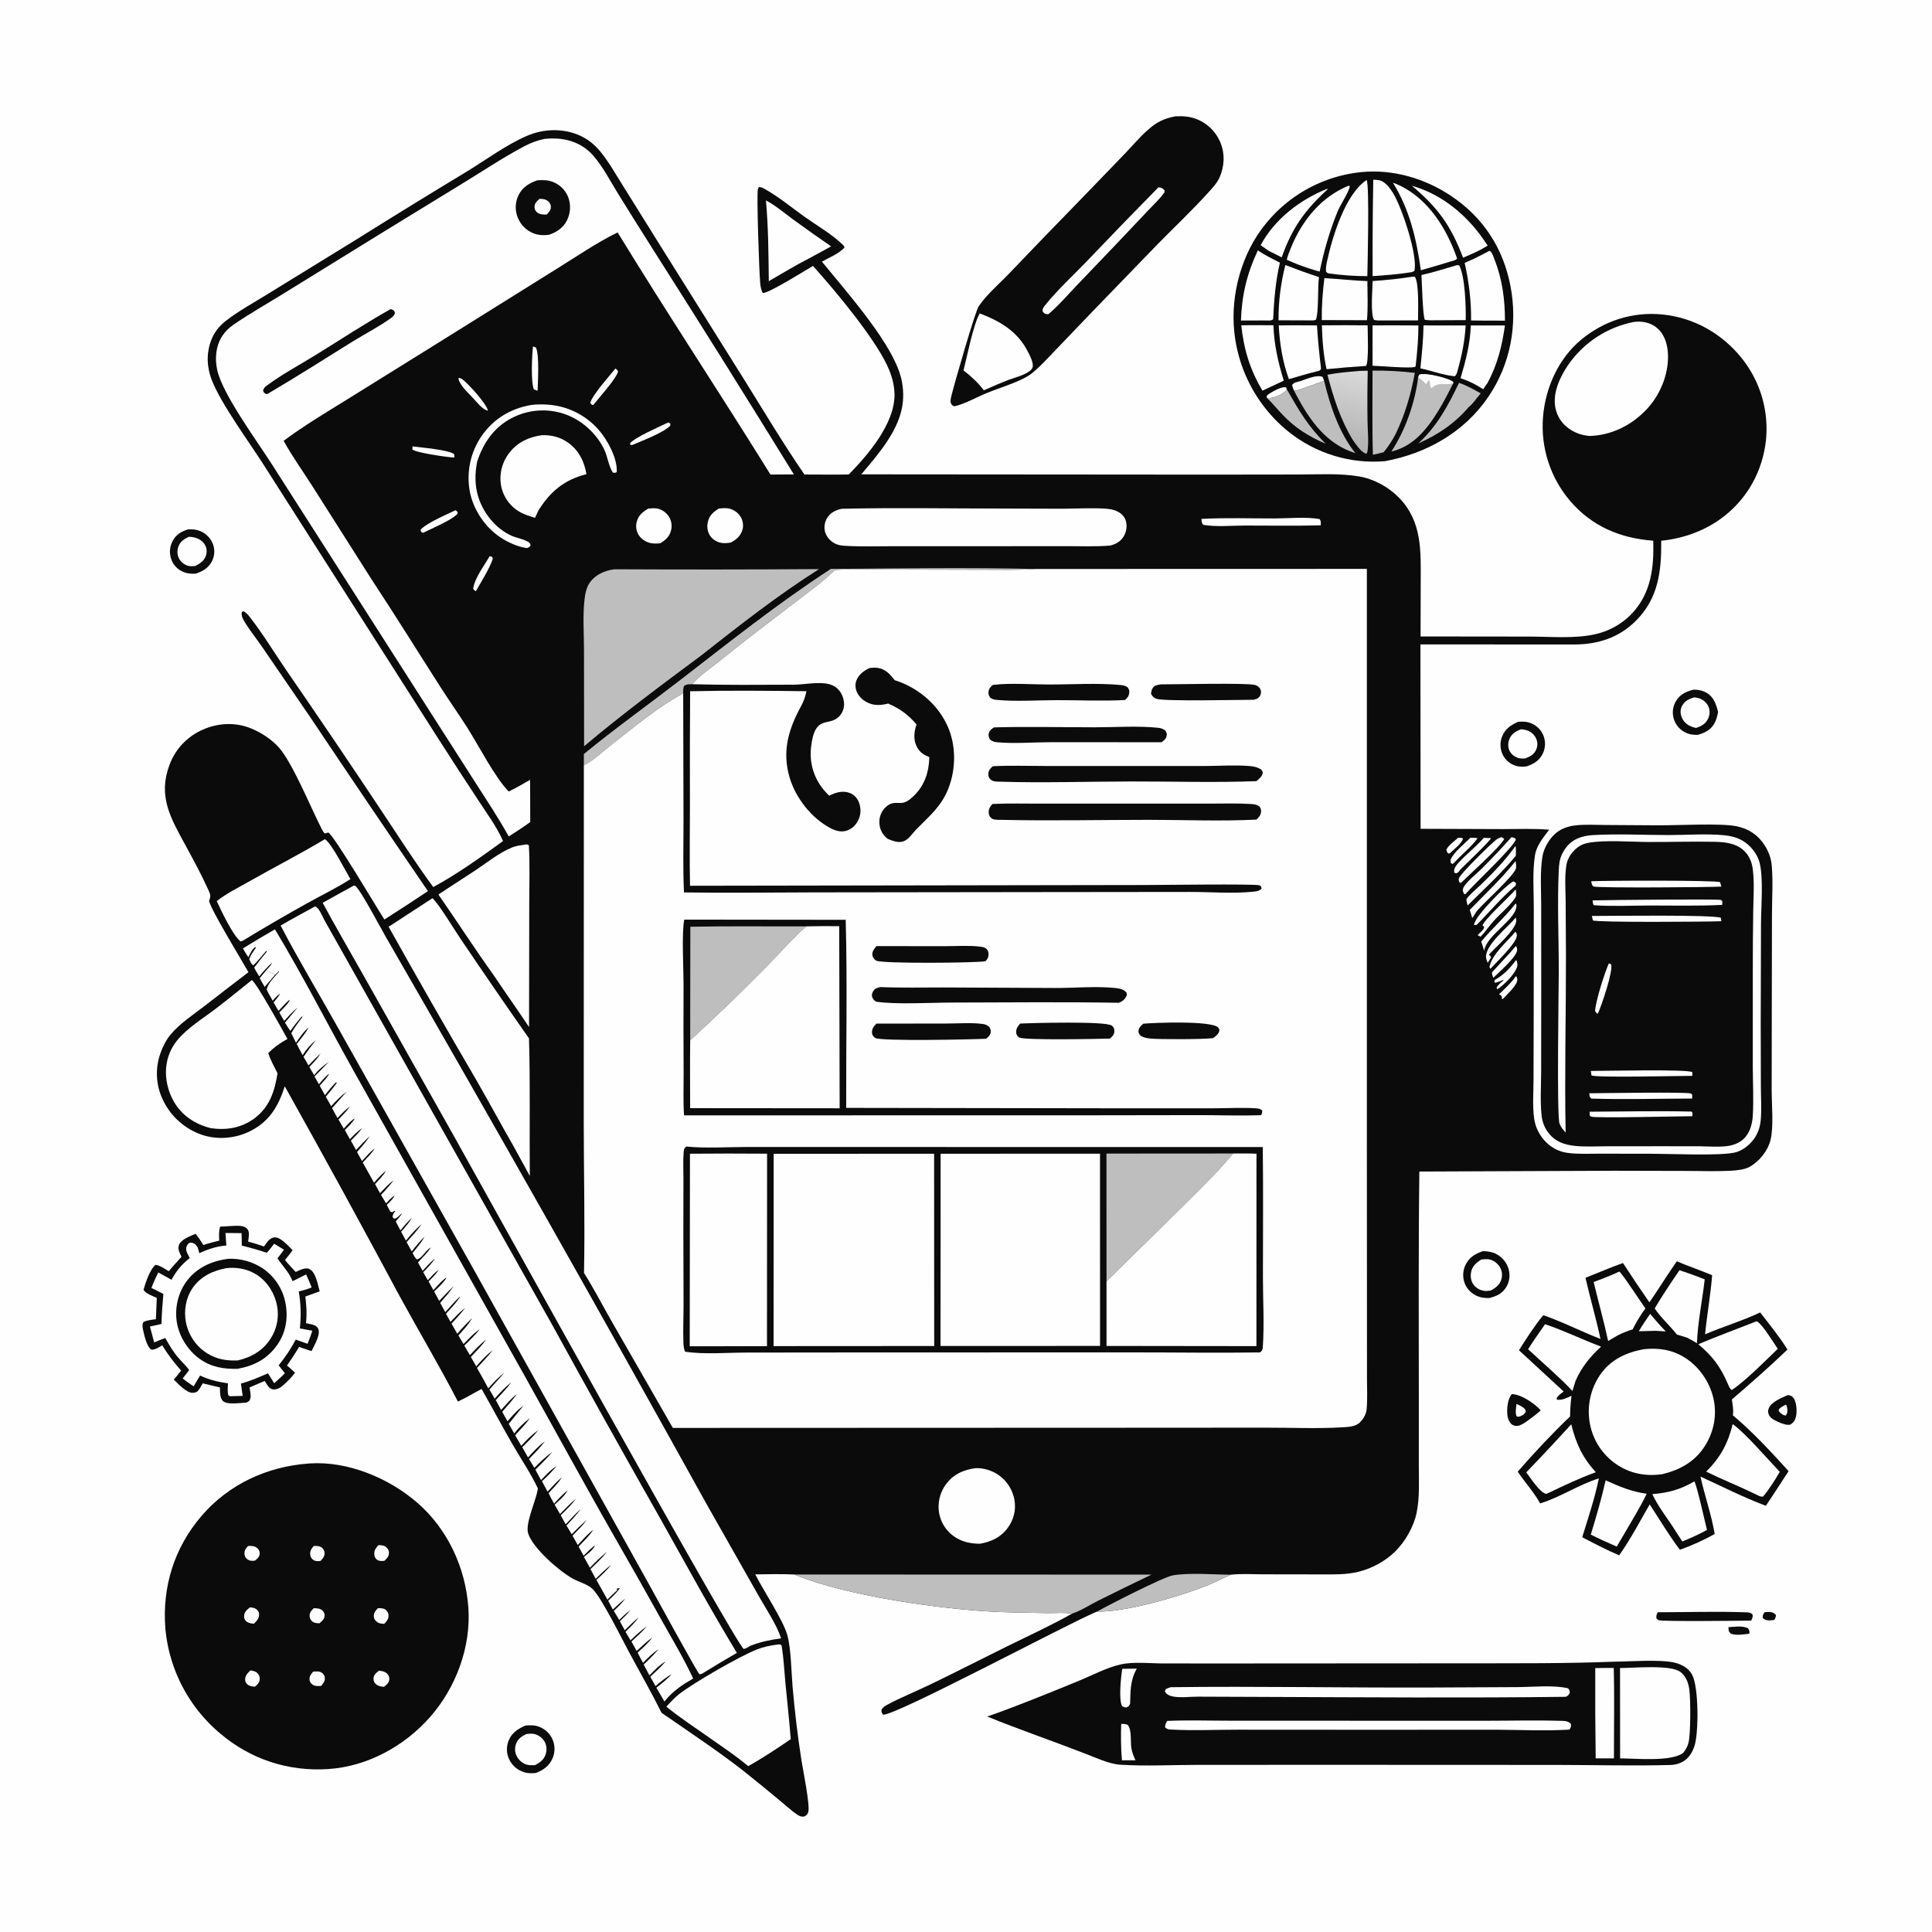 <?xml version="1.0" encoding="utf-8" ?>
<svg xmlns="http://www.w3.org/2000/svg" xmlns:xlink="http://www.w3.org/1999/xlink" width="1024" height="1024">
	<path fill="#FEFEFE" d="M0 0L1024 0L1024 1024L0 1024L0 0Z"/>
	<path fill="#0B0B0B" d="M935.256 854.508C935.916 854.445 936.584 854.378 937.247 854.362C938.945 854.323 940.039 854.707 941.235 855.885C941.236 857.234 941.104 857.43 940.399 858.597C939.699 858.69 938.993 858.786 938.288 858.834C936.679 858.943 935.541 858.697 934.325 857.646C934.151 856.031 934.444 855.856 935.256 854.508Z"/>
	<path fill="#0B0B0B" d="M916.079 862.447C919.43 862.242 923.396 861.506 926.491 863.045C927.309 864.314 927.295 864.395 927.207 865.909C923.929 866.235 920.531 866.969 917.355 865.889C916.064 864.599 916.252 864.21 916.079 862.447Z"/>
	<path fill="#0B0B0B" d="M947.48 739.439C948.724 739.529 949.611 739.75 950.451 740.765C952.275 742.973 952.545 748.139 951.901 750.848C951.436 752.802 950.637 754.004 948.941 755.049C947.112 755.498 945.536 754.778 943.806 754.226C941.727 753.306 938.639 752.18 937.58 749.97C936.965 748.688 936.956 747.687 937.505 746.378C938.946 742.944 944.308 740.897 947.48 739.439Z"/>
	<path fill="#FEFEFE" d="M946.533 744.47C947.18 745.162 947.171 745.882 947.298 746.813C947.494 748.249 947.336 749.131 946.47 750.282L945.128 749.951C943.944 749.1 943.269 748.812 942.669 747.461C943.266 746.011 945.206 745.228 946.533 744.47Z"/>
	<path fill="#0B0B0B" d="M801.256 738.904C801.423 738.911 801.59 738.911 801.757 738.923C806.715 739.309 813.344 743.904 816.633 747.499C814.521 749.491 812.17 751.164 809.843 752.892C808.4 753.912 806.829 755.069 805.116 755.582C803.904 755.945 802.587 755.842 801.525 755.116C799.694 753.864 798.995 751.348 798.878 749.242C798.695 745.961 799.153 741.469 801.256 738.904Z"/>
	<path fill="#FEFEFE" d="M803.773 744.12C804.893 744.697 806.515 745.323 807.47 746.123C808.488 746.976 808.535 747.217 808.671 748.439L807.356 749.87C805.994 750.517 805.364 751.164 803.881 750.745C802.949 748.997 803.606 746.069 803.773 744.12Z"/>
	<path fill="#0B0B0B" d="M878.59 854.528C894.076 854.533 909.777 854 925.237 854.562C926.877 854.622 927.762 854.542 928.91 855.752C929.134 857.098 928.705 857.766 928.152 858.958C922.588 859.036 880.452 859.53 879.007 858.712C878.588 858.475 878.287 858.073 877.927 857.753C877.748 856.339 878.071 855.831 878.59 854.528Z"/>
	<path fill="#0B0B0B" d="M99.772 280.552C102.015 280.456 104.052 280.62 106.149 281.499C109.291 282.816 111.768 285.305 112.911 288.536Q113.101 289.065 113.238 289.61Q113.374 290.156 113.456 290.712Q113.537 291.268 113.563 291.83Q113.589 292.391 113.559 292.952Q113.529 293.514 113.443 294.069Q113.357 294.625 113.217 295.169Q113.076 295.713 112.882 296.241Q112.688 296.768 112.442 297.274C110.612 300.994 107.571 302.735 103.791 304.046C101.313 304.185 99.172 304.033 96.876 303.007Q96.346 302.776 95.843 302.493Q95.34 302.209 94.869 301.876Q94.397 301.542 93.963 301.162Q93.528 300.782 93.135 300.359Q92.742 299.936 92.394 299.475Q92.046 299.014 91.747 298.52Q91.448 298.026 91.201 297.504Q90.955 296.982 90.763 296.437Q90.557 295.856 90.412 295.258Q90.266 294.659 90.182 294.049Q90.098 293.438 90.077 292.822Q90.055 292.207 90.097 291.592Q90.139 290.977 90.243 290.37Q90.347 289.763 90.513 289.169Q90.678 288.576 90.903 288.002Q91.128 287.429 91.41 286.881C93.27 283.312 96.043 281.696 99.772 280.552Z"/>
	<path fill="#FEFEFE" d="M100.046 284.517C100.988 284.518 101.881 284.62 102.802 284.818C105.148 285.324 107.283 286.561 108.551 288.652C109.558 290.313 109.776 292.298 109.243 294.157C108.377 297.177 106.113 298.614 103.477 299.997C102.301 300.103 101.093 300.232 99.932 299.952C97.889 299.459 95.955 297.998 94.953 296.15C93.885 294.181 93.792 291.896 94.524 289.794C95.485 287.036 97.532 285.724 100.046 284.517Z"/>
	<path fill="#0B0B0B" d="M897.365 365.575C899.897 365.447 902.471 365.954 904.659 367.276C908.406 369.539 909.633 373.38 910.627 377.361C910.21 379.449 909.721 381.571 908.653 383.436C906.618 386.993 903.64 388.384 899.842 389.498C897.709 389.527 895.696 389.342 893.723 388.457Q893.145 388.203 892.597 387.89Q892.05 387.576 891.538 387.206Q891.027 386.836 890.558 386.414Q890.089 385.991 889.667 385.521Q889.246 385.052 888.877 384.54Q888.508 384.028 888.195 383.479Q887.883 382.931 887.63 382.353Q887.378 381.774 887.188 381.172Q887.002 380.594 886.876 380Q886.751 379.405 886.688 378.801Q886.626 378.197 886.626 377.59Q886.627 376.982 886.691 376.378Q886.754 375.774 886.881 375.18Q887.007 374.586 887.194 374.008Q887.382 373.431 887.628 372.875Q887.875 372.32 888.178 371.794C890.325 368.093 893.391 366.675 897.365 365.575Z"/>
	<path fill="#FEFEFE" d="M897.973 369.609C899.062 369.746 900.075 369.892 901.101 370.304C903.149 371.128 904.879 372.765 905.654 374.85C906.414 376.892 906.227 379.109 905.254 381.048C903.843 383.861 901.71 384.881 898.853 385.861C897.656 385.533 896.484 385.16 895.372 384.596Q894.992 384.401 894.634 384.17Q894.276 383.938 893.943 383.672Q893.609 383.406 893.304 383.108Q892.999 382.81 892.725 382.483Q892.452 382.156 892.212 381.804Q891.972 381.451 891.768 381.076Q891.565 380.701 891.4 380.308Q891.235 379.915 891.11 379.507C890.505 377.599 890.647 375.7 891.63 373.943C893.022 371.453 895.35 370.375 897.973 369.609Z"/>
	<path fill="#0B0B0B" d="M804.599 382.58C807.071 382.377 809.382 382.411 811.7 383.413C814.633 384.682 816.964 387.002 818.104 390.003Q818.314 390.552 818.469 391.119Q818.624 391.686 818.723 392.266Q818.821 392.846 818.861 393.433Q818.902 394.019 818.884 394.607Q818.867 395.195 818.791 395.778Q818.716 396.361 818.583 396.934Q818.45 397.507 818.261 398.064Q818.073 398.62 817.83 399.156C816.052 403.021 813.163 404.77 809.292 406.162C807.31 406.453 805.316 406.499 803.383 405.893Q802.834 405.727 802.305 405.506Q801.776 405.285 801.271 405.012Q800.767 404.739 800.293 404.416Q799.819 404.093 799.38 403.724Q798.941 403.355 798.542 402.944Q798.142 402.532 797.786 402.083Q797.43 401.633 797.122 401.15Q796.813 400.666 796.555 400.154Q796.271 399.587 796.048 398.993Q795.825 398.399 795.666 397.785Q795.507 397.17 795.414 396.543Q795.321 395.915 795.295 395.281Q795.268 394.647 795.309 394.014Q795.35 393.381 795.458 392.756Q795.565 392.13 795.738 391.52Q795.911 390.91 796.148 390.321C797.789 386.244 800.75 384.325 804.599 382.58Z"/>
	<path fill="#FEFEFE" d="M806.106 386.519C807.418 386.604 808.833 386.862 810.052 387.376C811.914 388.161 813.496 389.798 814.268 391.657Q814.404 391.982 814.507 392.319Q814.611 392.656 814.68 393.002Q814.75 393.348 814.785 393.698Q814.82 394.049 814.82 394.402Q814.821 394.754 814.787 395.105Q814.752 395.456 814.684 395.802Q814.615 396.148 814.513 396.485Q814.41 396.822 814.275 397.148C813.105 399.958 811.083 400.929 808.384 401.989C806.986 402.071 805.671 402.106 804.332 401.628C802.483 400.968 800.839 399.596 800.019 397.796C799.115 395.813 799.231 393.548 800.082 391.565C801.272 388.795 803.45 387.623 806.106 386.519Z"/>
	<path fill="#0B0B0B" d="M786.139 663.105C788.529 663.261 790.694 663.453 792.859 664.555C796.025 666.167 798.41 668.88 799.482 672.277C800.493 675.478 800.186 679.085 798.463 681.988C796.323 685.595 793.232 687.055 789.297 687.992C786.735 688.034 784.485 687.755 782.171 686.574C779.251 685.083 777.066 682.587 776.072 679.453Q775.886 678.856 775.761 678.242Q775.637 677.629 775.575 677.007Q775.513 676.384 775.515 675.758Q775.517 675.133 775.582 674.51Q775.647 673.888 775.775 673.276Q775.903 672.663 776.093 672.067Q776.282 671.471 776.531 670.897Q776.78 670.323 777.086 669.777C779.116 666.127 782.279 664.324 786.139 663.105Z"/>
	<path fill="#FEFEFE" d="M785.079 667.571C786.463 667.447 788.023 667.246 789.393 667.514C791.529 667.932 793.63 669.514 794.8 671.319C796.065 673.271 796.403 675.605 795.814 677.847C794.998 680.953 792.836 682.508 790.171 683.995C789.088 684.152 787.96 684.333 786.865 684.206C784.684 683.952 782.454 682.799 781.113 681.043C779.676 679.163 779.278 676.78 779.669 674.481C780.252 671.065 782.326 669.404 785.079 667.571Z"/>
	<path fill="#0B0B0B" d="M278.607 914.54C281.204 914.4 283.466 914.285 285.939 915.293C289.112 916.587 291.65 918.989 292.953 922.177Q293.195 922.771 293.377 923.386Q293.558 924.002 293.676 924.633Q293.793 925.263 293.847 925.903Q293.9 926.542 293.888 927.184Q293.877 927.825 293.8 928.462Q293.724 929.099 293.583 929.725Q293.442 930.351 293.239 930.96Q293.036 931.568 292.772 932.153C290.962 936.153 287.993 938.144 284.034 939.713C281.706 939.958 279.631 939.967 277.393 939.177C274.056 938.001 271.39 935.728 269.877 932.51Q269.6 931.932 269.385 931.328Q269.169 930.724 269.018 930.101Q268.867 929.478 268.781 928.842Q268.696 928.207 268.677 927.566Q268.658 926.925 268.707 926.286Q268.755 925.646 268.869 925.015Q268.984 924.384 269.163 923.769Q269.343 923.153 269.586 922.56C271.314 918.322 274.559 916.265 278.607 914.54Z"/>
	<path fill="#FEFEFE" d="M279.013 919.051C280.337 918.935 281.794 918.762 283.104 919.043C285.45 919.547 287.625 921.203 288.746 923.317C289.838 925.376 289.923 927.812 289.152 929.993C288.165 932.785 286.107 934.261 283.577 935.567C282.098 935.599 280.469 935.722 279.045 935.261C276.88 934.56 274.922 932.85 273.895 930.828Q273.707 930.467 273.557 930.088Q273.407 929.709 273.296 929.317Q273.185 928.925 273.114 928.524Q273.044 928.122 273.015 927.716Q272.985 927.31 272.998 926.902Q273.01 926.495 273.063 926.091Q273.117 925.687 273.211 925.291Q273.306 924.895 273.44 924.51C274.454 921.603 276.361 920.364 279.013 919.051Z"/>
	<path fill="#0B0B0B" d="M116.664 650.145C120.17 650.076 124.035 649.484 127.486 649.763C128.979 649.884 130.475 650.482 131.354 651.75C132.414 653.277 131.717 656.274 131.518 658.042C134.367 658.823 137.143 659.673 139.921 660.676C141.325 658.744 142.891 655.959 145.581 655.84C148.899 655.692 152.785 660.421 155.075 662.605C153.841 664.417 152.398 666.111 151.038 667.83C152.791 670.035 154.825 672.086 156.73 674.165C158.795 673.268 161.815 671.538 164.048 672.633C167.412 674.282 168.452 681.044 169.449 684.442L161.849 687.181C162.396 691.937 162.747 696.525 162.173 701.295C163.702 701.637 165.537 701.898 166.96 702.556C167.825 702.955 168.554 703.795 168.819 704.71C169.754 707.935 166.49 713.147 165.13 716.106C162.906 715.45 160.719 714.636 158.527 713.877C156.502 717.276 154.345 720.535 152.087 723.784C153.612 724.926 154.975 726.277 156.368 727.573C154.625 729.993 152.095 732.459 149.851 734.44C148.503 735.63 146.435 736.684 144.577 736.385C142.461 736.045 141.343 733.584 140.307 731.918L132.271 735.366C132.481 736.936 133.111 739.493 132.723 741.045C132.325 742.636 131.961 742.674 130.602 743.402C127.589 743.506 120.87 744.661 118.434 742.786C116.359 741.191 116.688 737.742 116.57 735.377L107.43 733.192C106.594 734.761 105.831 736.164 104.649 737.5C103.689 737.968 103.086 738.224 101.99 738.221C98.797 738.213 94.337 733.381 92.148 731.246L96.018 726.448C92.211 722.226 88.95 717.913 86.004 713.044C84.828 713.766 83.534 714.522 82.244 715.016C81.632 715.25 80.581 715.552 80.005 715.173C77.88 713.773 76.564 708.111 76.002 705.632C75.633 704.009 75.137 702.124 76.061 700.671C78.138 699.674 80.373 699.521 82.633 699.216L83.097 687.9C81.038 686.944 77.045 685.64 76.091 683.571C77.007 680.163 79.604 672.462 82.454 670.402C84.904 670.697 87.339 672.548 89.455 673.774C91.585 671.139 93.947 668.649 96.204 666.12C95.37 664.337 94.156 662.339 94.713 660.298C95.653 656.854 100.759 655.281 103.665 653.949C105.238 655.804 106.489 657.863 107.799 659.907C110.525 658.927 113.384 658.281 116.185 657.547C116.106 655 115.898 652.612 116.664 650.145Z"/>
	<path fill="#FEFEFE" d="M119.518 653.508L128.04 653.587L128.174 660.199C132.65 661.311 137.016 662.487 141.377 664.009C142.828 662.542 144.047 660.83 145.312 659.202L150.532 662.378L147.06 666.982C149.919 671.13 153.189 674.28 155.083 679.068L162.253 675.465C163.325 677.709 164.231 680.048 165.193 682.342C162.999 683.36 160.677 683.895 158.347 684.513C159.49 691.036 159.635 697.519 158.927 704.092Q162.218 704.681 165.499 705.32C164.841 707.709 163.923 709.945 162.992 712.235L156.753 710.016C154.154 714.941 151.182 719.33 147.697 723.672C148.824 725.033 149.883 726.463 150.969 727.858C149.19 729.729 147.25 731.418 145.326 733.137L142.047 727.894C137.279 729.917 132.722 731.977 127.697 733.312L128.618 739.844L121.938 740.039L121.097 739.667C120.439 737.708 120.771 735.258 120.824 733.202C115.509 732.416 110.926 731.367 106.053 729.062C104.868 730.927 103.785 732.864 102.669 734.771C100.617 733.524 98.732 732.065 96.814 730.625C98.017 729.177 99.132 727.635 100.279 726.141C98.556 723.77 96.294 721.733 94.39 719.494C91.674 716.301 89.638 712.818 87.605 709.166C85.601 709.846 83.679 710.677 81.736 711.511L79.466 703.092L85.578 701.722C85.721 696.392 86.13 691.119 86.595 685.811L80.274 682.638C81.317 679.791 82.536 677.128 83.885 674.415L90.898 678.314C93.435 673.606 96.357 670.07 100.591 666.793C99.829 665.32 98.41 663.175 98.703 661.515C98.934 660.212 99.367 659.504 100.379 658.697C101.233 658.599 101.772 658.581 102.584 658.968C104.753 660.003 105.049 662.069 105.628 664.184C110.599 662.004 114.542 660.612 119.962 660.145L119.518 653.508Z"/>
	<path fill="#0B0B0B" d="M121.237 667.181Q122.419 667.142 123.6 667.193Q124.781 667.245 125.954 667.386Q127.128 667.528 128.287 667.759Q129.447 667.989 130.585 668.308Q131.724 668.627 132.834 669.031Q133.945 669.436 135.022 669.924Q136.098 670.413 137.134 670.982Q138.17 671.551 139.16 672.198Q139.76 672.603 140.34 673.038Q140.919 673.472 141.475 673.936Q142.032 674.399 142.564 674.89Q143.097 675.381 143.604 675.898Q144.111 676.415 144.591 676.957Q145.072 677.499 145.524 678.065Q145.976 678.63 146.4 679.218Q146.823 679.806 147.216 680.414Q147.609 681.022 147.971 681.65Q148.333 682.277 148.663 682.922Q148.993 683.566 149.29 684.227Q149.587 684.888 149.85 685.562Q150.113 686.237 150.342 686.924Q150.571 687.611 150.765 688.309Q150.958 689.007 151.117 689.713Q151.275 690.42 151.398 691.134C152.762 698.742 151.451 706.435 146.943 712.83C141.686 720.287 134.719 723.92 125.854 725.514C118.448 725.627 112.12 724.686 105.929 720.292C99.469 715.707 94.757 708.135 93.646 700.276C92.577 692.712 94.584 684.651 99.276 678.601C104.661 671.659 112.679 668.158 121.237 667.181Z"/>
	<path fill="#FEFEFE" d="M120.121 672.119C124.954 671.616 129.843 672.34 134.195 674.571C140.181 677.641 144.448 683.298 146.278 689.722Q146.454 690.32 146.599 690.927Q146.743 691.534 146.856 692.147Q146.969 692.761 147.05 693.38Q147.131 693.998 147.179 694.62Q147.228 695.242 147.244 695.865Q147.26 696.489 147.244 697.112Q147.228 697.736 147.179 698.358Q147.131 698.98 147.05 699.598Q146.969 700.217 146.857 700.83Q146.744 701.444 146.599 702.051Q146.455 702.657 146.279 703.256Q146.103 703.854 145.896 704.443Q145.689 705.031 145.452 705.608Q145.215 706.185 144.949 706.749Q144.682 707.313 144.386 707.862Q144.091 708.412 143.767 708.945C139.707 715.686 133.502 719.297 126.044 721.059C120.151 721.293 114.931 720.513 109.82 717.303Q109.279 716.963 108.755 716.596Q108.232 716.228 107.728 715.835Q107.224 715.441 106.74 715.022Q106.257 714.603 105.796 714.16Q105.335 713.718 104.897 713.252Q104.459 712.786 104.045 712.298Q103.631 711.81 103.243 711.302Q102.855 710.794 102.493 710.267Q102.131 709.74 101.797 709.195Q101.463 708.65 101.157 708.088Q100.85 707.527 100.573 706.95Q100.296 706.374 100.049 705.784Q99.802 705.195 99.585 704.593Q99.368 703.991 99.182 703.38Q98.996 702.768 98.842 702.147Q98.688 701.527 98.565 700.899C97.358 694.698 98.442 688.039 102.023 682.78C106.317 676.473 112.853 673.457 120.121 672.119Z"/>
	<path fill="#0B0B0B" d="M623.127 61.638C627.156 61.476 630.807 61.705 634.601 63.283Q635.121 63.499 635.629 63.74Q636.138 63.981 636.634 64.247Q637.13 64.513 637.612 64.804Q638.093 65.094 638.56 65.408Q639.027 65.722 639.478 66.059Q639.929 66.396 640.362 66.755Q640.795 67.114 641.21 67.494Q641.625 67.874 642.021 68.275Q642.416 68.675 642.792 69.094Q643.167 69.514 643.52 69.951Q643.874 70.389 644.206 70.844Q644.537 71.298 644.846 71.769Q645.154 72.24 645.439 72.725Q645.723 73.21 645.984 73.709Q646.244 74.208 646.479 74.72Q646.714 75.231 646.923 75.753C649.305 81.631 648.969 87.985 646.513 93.779C645.185 96.913 642.594 99.665 640.322 102.166C631.763 111.588 622.429 120.426 613.495 129.496L579.232 164.907L558.577 186.465C554.777 190.389 550.887 194.757 546.573 198.108C541.361 202.157 529.851 205.491 523.365 208.176C517.719 210.413 511.752 213.993 505.872 215.353C504.847 214.964 504.444 214.782 503.982 213.672C503.503 212.522 504.038 210.798 504.315 209.609C505.6 204.091 516.813 165.248 518.66 162.463C522.815 156.196 529.477 150.605 534.71 145.126Q554.248 124.662 574.022 104.426L596.23 81.419C600.83 76.602 605.453 70.987 610.72 66.909C614.566 63.933 618.417 62.507 623.127 61.638Z"/>
	<path fill="#FEFEFE" d="M614.013 99.26C615.141 99.395 616.02 99.646 616.836 100.484C617.453 101.118 617.238 100.891 617.182 101.943C614.662 105.546 611.254 108.663 608.231 111.851L593.3 127.642L570.2 151.804C565.535 156.697 560.965 162.062 555.798 166.42C555.452 166.494 555.112 166.596 554.748 166.518C553.438 166.238 553.12 165.813 552.494 164.763C552.612 163.431 553.172 162.732 553.982 161.724C560.479 153.644 568.445 146.35 575.645 138.875Q594.661 118.905 614.013 99.26Z"/>
	<path fill="#FEFEFE" d="M519.295 166.106C530.029 170.208 539.214 175.572 544.651 186.127C545.704 188.171 548.16 192.657 547.196 194.921C545.835 198.118 538.078 200.042 534.874 201.229C530.324 202.94 525.902 204.897 521.462 206.872C518.185 202.669 514.914 199.59 510.684 196.317C512.511 189.233 515.971 171.592 519.295 166.106Z"/>
	<path fill="#0B0B0B" d="M888.737 668.517C894.91 671.155 901.274 673.291 907.471 675.868C906.657 686.322 904.749 696.759 903.726 707.215C913.362 703.086 923.462 700.102 932.945 695.627C937.865 702.022 943.159 708.437 947.389 715.304C937.944 724.347 927.878 733.21 917.942 741.722C918.266 744.121 918.831 747.066 918.535 749.461C918.505 749.704 918.466 749.945 918.431 750.188L918.565 750.227C929.097 759.079 938.737 769.553 947.997 779.726C944.07 785.897 939.971 791.971 935.957 798.087C924.088 793.683 912.804 787.864 901.296 782.631C903.508 792.804 907.111 802.766 908.809 813.03C903.001 816.347 896.684 819.148 890.393 821.404C884.605 813.858 879.625 805.322 874.371 797.373C869.163 806.358 864.197 815.903 858.184 824.352C851.536 821.523 845.015 818.109 838.608 814.767C841.808 804.466 845.239 794.163 847.43 783.591C836.613 786.912 827.065 793.564 816.324 796.836C812.999 790.85 808.245 785.715 804.436 780.023C813.062 770.034 822.637 759.868 832.175 750.748C832.198 747.034 832.467 743.465 832.931 739.781C830.497 740.866 827.884 742.354 825.148 741.827L825.039 740.988C826.085 739.49 827.318 738.605 828.785 737.536L805.072 715.654C809.114 709.356 813.195 702.843 817.967 697.072C828.228 700.624 838.127 705.734 848.289 709.669C845.968 698.824 842.813 688.086 840.331 677.257C846.952 674.634 853.502 671.828 860.203 669.412Q867.033 679.968 874.226 690.281C879.172 683.101 883.735 675.666 888.737 668.517Z"/>
	<path fill="#FEFEFE" d="M874.612 696.383C877.273 699.596 879.978 702.682 882.891 705.669L877.544 705.352L868.591 705.584C870.478 702.424 872.508 699.403 874.612 696.383Z"/>
	<path fill="#FEFEFE" d="M898.031 785.173C899.367 787.098 903.76 807.052 904.733 810.904C900.56 813.212 896.084 815.206 891.674 817.009L888.557 812.248C884.487 805.534 879.021 799.013 875.764 791.919C884.31 791.235 890.572 789.511 898.031 785.173Z"/>
	<path fill="#FEFEFE" d="M851.023 784.593C858.228 787.903 864.87 790.645 872.78 791.727C869.146 799.323 864.506 806.627 860.311 813.938L856.904 819.724C852.249 817.718 847.667 815.67 843.15 813.363C846.05 803.896 848.85 794.251 851.023 784.593Z"/>
	<path fill="#FEFEFE" d="M858.223 673.968C859.35 674.241 870.107 690.814 872.104 693.491C869.496 696.992 867.307 700.722 865.327 704.604C862.558 705.416 860.102 706.481 857.508 707.72L852.344 710.751C850.098 700.257 847.159 689.949 844.672 679.513C849.267 677.799 853.78 676.057 858.223 673.968Z"/>
	<path fill="#FEFEFE" d="M890.162 673.243Q896.932 675.436 903.538 678.08C902.279 689.294 899.843 700.684 899.413 711.938C897.712 710.843 895.969 709.905 894.174 708.972L888.788 707.34C885.039 702.551 880.417 698.563 877.018 693.495C881.101 686.596 885.64 679.865 890.162 673.243Z"/>
	<path fill="#FEFEFE" d="M832.801 754.889C835.32 765.143 838.68 772.433 845.81 780.318C837.159 783.447 828.912 787.365 820.631 791.349L819.481 791.78C816.139 791.18 811.031 783.057 808.95 780.386Q821.067 767.817 832.801 754.889Z"/>
	<path fill="#FEFEFE" d="M818.911 701.863C828.964 705.231 838.651 710.003 848.6 713.738C842.804 719.071 838.308 724.573 835.11 731.805L833.419 737.225C826.056 729.425 817.762 722.43 809.905 715.126C812.734 710.614 815.902 706.259 818.911 701.863Z"/>
	<path fill="#FEFEFE" d="M918.357 754.805C925.211 759.668 937.026 773.554 943.315 780.105C940.752 784.518 937.749 789.305 934.463 793.204C933.089 793.48 931.753 792.565 930.541 791.989C921.888 787.79 912.933 784.235 904.296 779.984C911.742 772.704 915.96 764.905 918.357 754.805Z"/>
	<path fill="#FEFEFE" d="M930.718 700.415L931.497 700.486C934.936 703.047 939.548 711.068 942.26 714.897C935.726 721.236 924.996 732.046 917.871 736.748C916.575 735.745 916.349 734.747 915.697 733.263C911.735 724.168 907.737 718.896 900.136 712.462C910.208 708.207 920.544 704.435 930.718 700.415Z"/>
	<path fill="#FEFEFE" d="M871.137 715.123C878.736 714.26 886.081 715.315 892.668 719.366C900.361 724.097 906.022 732.166 908.1 740.93C910.152 749.583 908.509 758.562 903.826 766.097C898.508 774.653 890.533 779.062 880.947 781.373C872.266 782.569 864.012 781.083 856.702 776.085Q856.023 775.623 855.367 775.127Q854.711 774.632 854.081 774.105Q853.45 773.578 852.847 773.021Q852.243 772.464 851.667 771.877Q851.092 771.291 850.546 770.677Q850 770.063 849.485 769.422Q848.97 768.782 848.487 768.117Q848.004 767.453 847.554 766.765Q847.105 766.077 846.689 765.368Q846.274 764.659 845.895 763.93Q845.515 763.201 845.172 762.455Q844.828 761.708 844.522 760.945Q844.216 760.183 843.948 759.406Q843.68 758.63 843.45 757.841Q843.221 757.052 843.03 756.252Q842.84 755.453 842.689 754.645Q842.53 753.808 842.413 752.965Q842.295 752.121 842.219 751.273Q842.143 750.425 842.109 749.574Q842.074 748.723 842.082 747.871Q842.09 747.019 842.139 746.169Q842.188 745.319 842.28 744.472Q842.371 743.625 842.503 742.784Q842.636 741.943 842.81 741.109Q842.984 740.275 843.198 739.451Q843.413 738.627 843.668 737.814Q843.922 737.001 844.217 736.202Q844.511 735.403 844.845 734.619Q845.178 733.835 845.549 733.069Q845.921 732.303 846.33 731.555Q846.738 730.808 847.183 730.082Q847.628 729.356 848.108 728.652C853.664 720.641 861.784 716.868 871.137 715.123Z"/>
	<path fill="#0B0B0B" d="M721.779 91.198C738.388 89.609 755.228 94.572 769.031 103.794C786.047 115.164 796.64 131.309 800.542 151.388C804.542 171.966 800.607 193.103 788.774 210.442C775.994 229.169 756.093 240.333 734.116 244.431Q732.414 244.574 730.708 244.636Q729.001 244.698 727.293 244.679Q725.585 244.661 723.88 244.561Q722.176 244.462 720.477 244.281Q718.779 244.101 717.091 243.841Q715.403 243.581 713.73 243.241Q712.056 242.901 710.4 242.482Q708.745 242.063 707.111 241.567Q705.477 241.07 703.868 240.496Q702.26 239.923 700.68 239.274Q699.1 238.625 697.553 237.902Q696.006 237.179 694.495 236.383Q692.983 235.588 691.511 234.722Q690.04 233.855 688.61 232.921Q687.181 231.986 685.798 230.984Q684.414 229.983 683.08 228.917Q682.322 228.31 681.579 227.684Q680.837 227.059 680.11 226.415Q679.383 225.771 678.672 225.109Q677.962 224.447 677.268 223.767Q676.574 223.088 675.897 222.392Q675.22 221.695 674.561 220.982Q673.902 220.269 673.26 219.54Q672.619 218.811 671.996 218.066Q671.373 217.321 670.768 216.561Q670.164 215.801 669.579 215.026Q668.993 214.251 668.428 213.462Q667.862 212.673 667.316 211.87Q666.77 211.067 666.244 210.25Q665.718 209.434 665.213 208.605Q664.707 207.775 664.223 206.934Q663.738 206.092 663.274 205.239Q662.811 204.386 662.369 203.521Q661.926 202.657 661.506 201.781Q661.085 200.906 660.686 200.02Q660.288 199.135 659.911 198.24Q659.535 197.345 659.18 196.441Q658.826 195.536 658.495 194.624Q658.163 193.711 657.854 192.79Q657.546 191.869 657.26 190.941Q656.974 190.013 656.711 189.078Q656.449 188.143 656.209 187.202Q655.97 186.261 655.754 185.314Q655.538 184.367 655.346 183.416Q655.154 182.464 654.985 181.507Q654.817 180.551 654.672 179.591Q654.527 178.63 654.407 177.667Q654.286 176.703 654.189 175.737C652.154 156.075 658.13 134.207 670.682 118.831Q671.265 118.104 671.866 117.391Q672.467 116.678 673.086 115.981Q673.704 115.283 674.34 114.601Q674.976 113.919 675.629 113.254Q676.282 112.588 676.951 111.939Q677.62 111.29 678.305 110.657Q678.99 110.025 679.691 109.41Q680.391 108.795 681.107 108.197Q681.823 107.6 682.553 107.021Q683.284 106.441 684.028 105.881Q684.773 105.32 685.532 104.777Q686.29 104.235 687.062 103.712Q687.834 103.189 688.618 102.686Q689.403 102.182 690.2 101.698Q690.997 101.214 691.805 100.75Q692.614 100.287 693.434 99.843Q694.254 99.4 695.085 98.977Q695.916 98.554 696.757 98.152Q697.598 97.75 698.449 97.369Q699.3 96.988 700.16 96.629Q701.021 96.269 701.889 95.931Q702.758 95.593 703.635 95.277Q704.512 94.961 705.397 94.667Q706.282 94.373 707.173 94.1Q708.065 93.829 708.964 93.579Q709.862 93.329 710.766 93.102Q711.67 92.875 712.58 92.67Q713.489 92.466 714.404 92.284Q715.318 92.102 716.237 91.944Q717.156 91.785 718.078 91.649Q719 91.513 719.926 91.4Q720.851 91.287 721.779 91.198Z"/>
	<path fill="#FEFEFE" d="M671.467 210.908L671.371 209.944C671.889 209.228 672.305 208.927 673.067 208.459C675.001 207.275 679.365 204.752 681.63 205.302L682.096 206.433C680.683 208.587 676.48 210.482 673.99 210.876C673.162 211.007 672.3 210.966 671.467 210.908Z"/>
	<path fill="#FEFEFE" d="M689.447 201.906C692.476 200.927 698.096 198.378 701.03 199.786C701.293 200.472 701.582 201.16 701.808 201.858Q694.864 204.415 687.858 206.799L685.932 207.177C685.385 206.049 685.039 205.232 684.858 203.972C685.964 202.611 687.787 202.412 689.447 201.906Z"/>
	<path fill="#BFBEBE" d="M682.096 206.433C688.671 217.928 693.129 225.682 702.603 235.198C693.562 231.286 686.497 226.87 679.666 219.695C676.907 216.797 674.389 213.642 671.467 210.908C672.3 210.966 673.162 211.007 673.99 210.876C676.48 210.482 680.683 208.587 682.096 206.433Z"/>
	<path fill="#BFBEBE" d="M773.298 202.913C777.373 204.286 781.044 206.388 784.785 208.473C783.992 209.597 783.01 210.668 782.139 211.739C781.008 213.007 779.862 214.585 778.544 215.64C771.323 224.21 762.014 230.578 751.775 234.949C761.67 225.959 767.624 214.837 773.298 202.913Z"/>
	<path fill="#BFBEBE" d="M778.544 215.64C777.164 214.025 774.899 214.053 773.697 212.232C774.313 211.054 774.433 210.973 775.598 210.321C776.516 210.314 777.13 210.284 777.955 210.734C779.392 211.517 780.005 211.823 781.688 211.764C781.838 211.759 781.988 211.747 782.139 211.739C781.008 213.007 779.862 214.585 778.544 215.64Z"/>
	<path fill="#FEFEFE" d="M703.393 100.094L703.712 100.308C691.619 111.317 684.776 120.891 679.323 136.405L672.571 133.022L668.173 129.97C675.544 116.141 689.052 105.814 703.393 100.094Z"/>
	<path fill="#FEFEFE" d="M748.326 98.453C765.418 103.317 779.124 115.461 788.485 130.186C787.109 131.071 785.641 131.837 784.212 132.635C781.355 134.086 778.394 135.32 775.455 136.594C769.034 119.627 762.195 110.121 748.326 98.453Z"/>
	<path fill="#BFBEBE" d="M687.858 206.799Q694.864 204.415 701.808 201.858C705.003 215.167 709.754 229.325 718.363 240.181C702.894 235.391 694.062 222.624 686.776 208.82Q686.343 208.004 685.932 207.177L687.858 206.799Z"/>
	<path fill="#FEFEFE" d="M701.953 147.4C709.572 147.853 717.08 148.726 724.733 148.989C724.762 155.82 725.147 162.922 724.514 169.717L700.575 169.65C700.476 162.256 701.044 154.736 701.953 147.4Z"/>
	<path fill="#FEFEFE" d="M657.899 172.43C663.569 172.284 669.269 172.395 674.942 172.402C675.266 182.508 677.424 192.085 680.414 201.699C679.252 202.397 677.943 202.918 676.713 203.493L669.126 207.062C662.466 195.775 659.307 185.397 657.899 172.43Z"/>
	<path fill="#FEFEFE" d="M677.744 172.479C684.488 172.335 691.261 172.463 698.009 172.47Q698.778 184.015 700.195 195.499C699.457 196.706 698.699 196.599 697.393 196.973C692.611 198.114 687.88 199.615 683.152 200.967C679.791 191.846 678.279 182.15 677.744 172.479Z"/>
	<path fill="#FEFEFE" d="M681.28 140.476C687.179 142.765 693.045 144.935 699.076 146.857C698.31 152.183 699.038 165.953 697.405 169.534L696.125 169.821L677.654 169.76Q677.627 166.06 677.842 162.366Q678.056 158.672 678.511 155Q678.966 151.327 679.659 147.693Q680.352 144.058 681.28 140.476Z"/>
	<path fill="#FEFEFE" d="M779.569 172.488L797.648 172.51C796.114 183.443 793.702 193.087 788.471 202.903L786.115 206.308C782.213 203.76 778.554 201.915 774.117 200.451C776.913 191.125 779.197 182.289 779.569 172.488Z"/>
	<path fill="#FEFEFE" d="M727.485 172.466C735.58 172.385 743.683 172.479 751.779 172.494C751.792 179.71 751.141 186.754 750.332 193.912L750.124 194.42C747.675 195.411 731.73 193.961 727.48 193.844L727.485 172.466Z"/>
	<path fill="#FEFEFE" d="M748.524 146.692L749.912 146.652C752.239 150.322 751.558 164.81 751.59 169.818L730.375 169.853C729.634 169.834 728.982 169.704 728.256 169.565C726.281 166.24 727.474 153.349 727.534 148.952C734.603 148.52 741.524 147.73 748.524 146.692Z"/>
	<path fill="#FEFEFE" d="M700.631 172.431Q712.749 172.302 724.867 172.433C724.88 175.912 725.598 192.267 723.969 193.953Q713.52 194.628 703.1 195.666C701.425 188.106 700.838 180.149 700.631 172.431Z"/>
	<path fill="#FEFEFE" d="M754.5 172.48L776.829 172.506C776.381 180.696 774.802 188.401 772.587 196.271C772.243 197.492 772.062 198.543 771.073 199.42C765.219 198.942 758.675 196.454 752.828 195.235C753.603 187.682 754.391 180.076 754.5 172.48Z"/>
	<path fill="#BFBEBE" d="M751.669 199.871L752.31 198.564C755.726 197.442 766.122 200.168 769.234 201.781C769.531 201.935 769.919 202.221 770.177 202.4L770.297 203.073C767.783 208.002 765.248 212.994 762.351 217.714C756.311 227.556 749.09 236.578 737.451 239.329C745.014 227.751 749.929 213.566 751.669 199.871Z"/>
	<path fill="#FEFEFE" d="M751.669 199.871L752.31 198.564C755.726 197.442 766.122 200.168 769.234 201.781C769.531 201.935 769.919 202.221 770.177 202.4L770.297 203.073C766.312 204.508 762.342 202.184 759.083 205.411C758.957 205.536 758.846 205.675 758.727 205.806C757.556 204.403 758.367 203.149 757.433 201.589C756.265 201.849 756.839 202.778 755.837 203.545C754.527 202.162 753.195 201.01 751.669 199.871Z"/>
	<path fill="#FEFEFE" d="M666.685 132.706C670.336 135.25 674.432 137.176 678.378 139.22C676.033 149.189 675.279 159.053 674.796 169.239C673.655 170.116 672.251 169.876 670.884 169.858L657.727 169.869C658.156 156.485 660.969 144.821 666.685 132.706Z"/>
	<path fill="#FEFEFE" d="M772.272 140.518C772.686 140.482 773.1 140.676 773.495 140.796C776.549 146.88 777.012 162.693 776.853 169.667L758.607 169.76C757.441 169.794 756.385 169.663 755.233 169.508C754.093 168.139 753.618 149.01 753.405 145.774C759.765 144.337 766.016 142.348 772.272 140.518Z"/>
	<path fill="#FEFEFE" d="M789.299 132.998C789.724 133.009 789.681 132.935 790.013 133.252C790.995 134.187 791.659 136.394 792.166 137.679C796.289 148.125 797.656 158.801 797.658 169.954L785.865 169.918L779.704 169.853C779.821 159.393 778.563 149.534 776.302 139.333C780.789 137.451 785.022 135.301 789.299 132.998Z"/>
	<defs>
		<linearGradient id="gradient_0" gradientUnits="userSpaceOnUse" x1="710.017" y1="235.744" x2="719.487" y2="196.531">
			<stop offset="0" stop-color="#B3B2B2"/>
			<stop offset="1" stop-color="#D9D9D9"/>
		</linearGradient>
	</defs>
	<path fill="url(#gradient_0)" d="M719.413 196.709C721.214 196.476 723.109 196.545 724.927 196.502Q724.625 209.823 724.81 223.147C724.864 228.415 725.679 234.947 724.63 240.072L723.842 240.463C720.923 239.143 718.783 235.632 716.948 233.096C710.406 222.296 706.759 210.759 703.573 198.632C708.812 197.565 714.097 197.168 719.413 196.709Z"/>
	<path fill="#FEFEFE" d="M714.751 98.433L715.389 98.641C715.274 101.256 710.199 108.978 708.947 112.076C704.742 122.482 701.685 132.957 699.442 143.943C695.668 142.915 692.029 141.718 688.366 140.349C686.22 139.534 684.117 138.582 682.005 137.682C682.574 135.379 683.454 133.176 684.362 130.989C690.324 116.63 700.188 104.433 714.751 98.433Z"/>
	<path fill="#FEFEFE" d="M738.304 96.855C739.679 97.289 741.02 97.885 742.31 98.525C757.499 106.058 766.924 121.51 772.296 137.02C771.55 138.061 770.101 138.189 768.892 138.568Q761.016 141.001 753.081 143.236C750.725 126.586 747.242 111.387 738.304 96.855Z"/>
	<path fill="#BFBEBE" d="M727.472 196.422C735.024 196.366 742.396 196.718 749.899 197.632C747.817 208.956 744.707 219.749 739.663 230.124C737.874 233.539 735.82 236.708 733.37 239.682C731.498 240.227 729.578 240.611 727.676 241.039C727.206 226.201 727.502 211.271 727.472 196.422Z"/>
	<path fill="#FEFEFE" d="M724.341 95.429C725.891 97.701 724.842 140.327 724.717 146.361Q714.579 146.359 704.539 144.957C703.504 144.673 703.602 144.816 702.806 143.927C702.68 142.026 702.974 140.252 703.377 138.4C706.18 125.502 713.063 102.778 724.341 95.429Z"/>
	<path fill="#FEFEFE" d="M727.87 95.236C728.834 95.28 729.819 95.318 730.771 95.482C734.043 96.046 736.661 99.603 738.3 102.25C742.958 109.77 751.627 135.485 749.64 143.626L748.263 144.237C741.395 145.338 734.465 145.905 727.528 146.345Q727.394 120.788 727.87 95.236Z"/>
	<path fill="#0B0B0B" d="M855.272 880.738C863.951 880.675 879.77 879.389 887.604 881.246C891.326 882.129 894.948 884.122 896.833 887.566C900.391 894.066 900.423 918.487 898.066 925.546C896.836 929.229 894.653 932.536 891.034 934.184C889.086 935.071 887.3 935.435 885.167 935.49C865.241 936.002 845.178 935.469 825.237 935.441L712.266 935.394L634.827 935.413C621.31 935.433 607.394 936.172 593.93 935.345C587.582 934.955 580.551 931.451 574.623 929.251C557.55 922.621 540.229 916.731 523.267 909.803C539.361 904.171 555.234 897.628 571.029 891.198C578.082 888.327 586.76 883.747 594.102 882.148C600.925 880.662 609.736 881.65 616.725 881.663L659.479 881.668L777.241 881.594C803.264 881.545 829.263 881.745 855.272 880.738Z"/>
	<path fill="#FEFEFE" d="M594.257 913.694C595.542 913.694 596.423 913.701 597.649 914.156C600.029 916.885 599.067 923.146 599.667 926.674C600.048 928.908 600.906 930.923 601.82 932.979L594.663 933.003C594.085 926.557 594.057 920.153 594.257 913.694Z"/>
	<path fill="#FEFEFE" d="M602.547 884.403C599.061 890.311 599.164 896.371 598.99 903.015C598.441 904.151 598.3 904.266 597.234 904.952C595.976 904.974 595.843 904.928 594.772 904.267C592.793 901.185 594.163 888.433 594.821 884.507L602.547 884.403Z"/>
	<path fill="#FEFEFE" d="M845.516 884.131C848.775 884.031 852.051 884.067 855.313 884.038C855.738 899.978 855.393 916.019 855.42 931.971L845.746 931.972Q845.407 908.052 845.516 884.131Z"/>
	<path fill="#FEFEFE" d="M618.601 912.126C629.721 911.623 641.017 912.01 652.158 912.011L714.535 912.028L787.493 912.043C800.501 912.038 813.615 911.677 826.61 912.074C828.947 912.145 830.947 911.953 832.631 913.744C832.744 915.244 832.635 915.372 831.876 916.689Q831.204 916.755 830.531 916.799C818.077 917.482 805.253 916.829 792.761 916.788L727.603 916.819L656.291 916.778C644.608 916.768 632.594 917.331 620.945 916.718C619.44 916.639 618.709 916.609 617.575 915.596C617.39 914.183 617.966 913.326 618.601 912.126Z"/>
	<path fill="#FEFEFE" d="M620.536 894.251C666.467 893.662 712.445 894.6 758.386 894.422L804.347 894.203C812.271 894.163 823.513 892.99 831.122 894.849C831.992 895.892 831.971 895.921 832.01 897.285C831.27 898.543 831.175 898.691 829.88 899.345C777.05 900.002 724.1 899.594 671.266 899.405L634.861 899.268C630.699 899.253 625.215 900.017 621.248 899.088C619.528 898.685 618.347 898.03 617.42 896.533L617.719 895.462C618.653 894.794 619.432 894.547 620.536 894.251Z"/>
	<path fill="#FEFEFE" d="M858.648 884.098C865.812 884.083 885.324 882.23 890.589 886.108C893.529 888.273 894.849 891.82 895.346 895.319C896.109 900.696 896.134 918.915 894.929 923.737C894.419 925.777 893.491 927.27 892.244 928.937C886.226 933.951 866.615 931.991 858.688 931.975L858.648 884.098Z"/>
	<path fill="#0B0B0B" d="M163.35 775.716L164.156 775.654C184.326 774.299 206.09 783.397 221.128 796.433C237.225 810.387 246.718 830.835 248.233 851.964C249.736 872.938 241.646 894.546 227.827 910.2C214.226 925.607 194.562 936.312 173.907 937.641C152.785 939.009 132.874 932.507 116.712 918.795Q115.941 918.149 115.186 917.484Q114.432 916.819 113.693 916.136Q112.955 915.453 112.234 914.752Q111.512 914.051 110.808 913.333Q110.104 912.615 109.418 911.879Q108.732 911.144 108.064 910.392Q107.396 909.64 106.747 908.872Q106.097 908.104 105.467 907.32Q104.836 906.536 104.225 905.737Q103.614 904.939 103.023 904.125Q102.432 903.311 101.86 902.483Q101.289 901.656 100.738 900.814Q100.188 899.972 99.658 899.117Q99.127 898.263 98.619 897.395Q98.11 896.528 97.622 895.648Q97.135 894.768 96.669 893.877Q96.203 892.985 95.759 892.083Q95.315 891.18 94.893 890.267Q94.471 889.354 94.072 888.431Q93.673 887.508 93.296 886.575Q92.92 885.642 92.566 884.701Q92.213 883.759 91.882 882.809Q91.552 881.859 91.245 880.901Q90.937 879.944 90.654 878.979Q90.37 878.014 90.11 877.042Q89.85 876.07 89.615 875.093Q89.379 874.115 89.166 873.132Q88.954 872.148 88.766 871.16Q88.579 870.172 88.415 869.18Q88.251 868.187 88.112 867.191Q87.973 866.195 87.858 865.196Q87.743 864.197 87.652 863.195C85.885 841.182 92.309 820.427 106.705 803.594C121.111 786.749 141.413 777.351 163.35 775.716Z"/>
	<path fill="#FEFEFE" d="M166.291 819.402C167.842 819.397 169.321 819.279 170.606 820.314C171.566 821.087 172.102 822.204 172.036 823.445C171.949 825.09 170.942 826.203 169.878 827.334C168.73 827.447 167.496 827.577 166.436 827.02C165.351 826.45 164.641 825.443 164.454 824.238C164.13 822.148 165.041 820.892 166.291 819.402Z"/>
	<path fill="#FEFEFE" d="M166.291 852.383C167.97 852.417 169.841 852.456 171.081 853.775C171.937 854.686 172.185 855.719 171.955 856.937C171.673 858.43 170.418 859.426 169.335 860.36C167.925 860.316 166.451 860.317 165.358 859.261C164.423 858.357 164.018 857.33 164.104 856.031C164.208 854.448 165.247 853.429 166.291 852.383Z"/>
	<path fill="#FEFEFE" d="M132.689 885.36C134.228 885.554 135.675 885.854 136.721 887.114C137.523 888.082 137.818 889.255 137.585 890.484C137.266 892.167 136.342 892.951 135.075 893.986C133.806 893.857 132.476 893.749 131.406 892.982C130.459 892.304 129.924 891.352 129.925 890.18C129.927 888.015 131.266 886.772 132.689 885.36Z"/>
	<path fill="#FEFEFE" d="M200.33 852.345C201.857 852.407 203.585 852.316 204.74 853.506C205.697 854.491 205.953 855.351 205.928 856.703C205.899 858.314 204.671 859.613 203.629 860.691C202.468 860.577 201.074 860.555 200.091 859.856C199.058 859.121 198.279 858.25 198.14 856.938C197.929 854.932 199.064 853.679 200.33 852.345Z"/>
	<path fill="#FEFEFE" d="M131.461 819.402C133.216 819.301 135.06 819.335 136.434 820.609C137.343 821.451 137.74 822.463 137.618 823.703C137.467 825.239 136.258 826.214 135.177 827.143C133.876 827.307 132.757 827.426 131.56 826.749C130.454 826.122 129.793 825.192 129.618 823.928C129.339 821.921 130.239 820.804 131.461 819.402Z"/>
	<path fill="#FEFEFE" d="M165.969 886.004C167.512 885.9 169.381 885.653 170.687 886.665C171.71 887.458 172.214 888.371 172.193 889.682C172.168 891.25 171.135 892.448 170.188 893.582C168.536 893.634 166.799 893.843 165.429 892.704C164.488 891.922 164.036 891.023 164.043 889.801C164.052 888.254 165.053 887.131 165.969 886.004Z"/>
	<path fill="#FEFEFE" d="M200.598 818.95C201.845 819 203.314 818.987 204.361 819.781C205.403 820.57 206.101 821.467 206.157 822.822C206.241 824.857 205.086 825.993 203.733 827.269C202.288 827.408 200.671 827.538 199.528 826.429C198.663 825.59 198.438 824.748 198.379 823.594C198.273 821.572 199.345 820.371 200.598 818.95Z"/>
	<path fill="#FEFEFE" d="M132.482 851.925C133.675 852.073 134.86 852.161 135.863 852.899C136.811 853.597 137.339 854.591 137.322 855.773C137.291 857.89 136.012 859.215 134.577 860.589C133.172 860.534 131.642 860.295 130.548 859.333C129.678 858.567 129.282 857.58 129.372 856.428C129.541 854.258 130.941 853.199 132.482 851.925Z"/>
	<path fill="#FEFEFE" d="M200.918 885.451C202.579 885.733 204.115 885.944 205.334 887.215C206.182 888.1 206.512 889.35 206.282 890.546C205.972 892.16 204.771 893.087 203.55 894.029C202.024 893.972 200.537 893.745 199.33 892.714C198.409 891.927 197.897 890.886 197.965 889.664C198.079 887.601 199.445 886.624 200.918 885.451Z"/>
	<path fill="#0B0B0B" d="M266.622 445.785C266.535 445.586 266.452 445.387 266.363 445.19C263.132 437.998 258.19 431.328 253.879 424.733Q243.466 408.931 233.256 392.997L140.91 248.182C132.991 235.525 117.256 214.44 112.196 201.306C109.576 194.506 109.316 187.225 111.926 180.365C113.497 176.238 115.98 173.012 119.438 170.274C126.165 164.947 134.297 160.568 141.595 156.025L188.962 126.886Q218.379 108.458 248.09 90.507C258.155 84.326 268.533 76.624 279.379 71.966C287.86 68.324 297.731 67.918 306.338 71.411C311.125 73.354 315.062 76.462 318.307 80.465C322.802 86.01 326.458 92.538 330.267 98.585L350.226 130.605L394.163 200.77C404.717 217.684 415.074 235.083 426.369 251.499C434.197 251.512 442.038 251.619 449.864 251.486C460.027 241.136 474.36 224.451 474.109 208.918C474.022 203.515 472.425 198.356 470.128 193.503C463.047 178.545 442.508 153.778 430.883 140.962C426.933 143.239 407.507 155.441 404.319 155.316C403.354 153.671 403.116 151.901 402.921 150.024C402.406 145.067 400.956 102.755 401.678 100.358C401.882 99.68 401.934 99.658 402.257 99.144C403.53 99.123 404.394 99.634 405.475 100.243C412.769 104.354 419.807 110.187 426.656 115.05C433.141 119.656 440.864 124.089 446.566 129.586C447.431 130.42 447.176 130.108 447.641 131.166C444.796 134.357 439.405 136.597 435.632 138.678C448.193 154.108 469.804 178.394 476.387 196.383Q477.121 198.369 477.627 200.425Q478.133 202.482 478.404 204.582Q478.675 206.682 478.708 208.799Q478.741 210.916 478.535 213.024C477.156 227.575 465.558 240.653 456.513 251.413L640.865 251.558L688.233 251.498C698.834 251.48 710.13 250.756 720.585 252.558C728.178 253.866 736.001 258.171 741.381 263.662C753.937 276.474 753.036 292.18 753.003 308.778L752.93 337.337L810.47 337.4C821.708 337.39 834.698 338.654 845.681 336.11Q846.984 335.816 848.263 335.432Q849.542 335.048 850.792 334.576Q852.041 334.104 853.254 333.546Q854.468 332.988 855.639 332.347Q856.811 331.706 857.935 330.985Q859.059 330.264 860.131 329.466Q861.202 328.668 862.215 327.798Q863.228 326.928 864.178 325.989C874.15 315.972 876.451 303.262 876.301 289.67L876.255 286.584C858.839 285.309 843.75 278.992 832.223 265.538Q831.246 264.394 830.327 263.204Q829.408 262.013 828.549 260.778Q827.69 259.544 826.893 258.268Q826.095 256.993 825.362 255.68Q824.628 254.367 823.961 253.019Q823.293 251.671 822.693 250.292Q822.092 248.913 821.561 247.506Q821.029 246.099 820.568 244.667Q820.106 243.236 819.716 241.783Q819.325 240.331 819.007 238.861Q818.689 237.391 818.444 235.907Q818.199 234.423 818.027 232.928Q817.855 231.434 817.757 229.933Q817.66 228.432 817.636 226.928Q817.612 225.424 817.663 223.921Q817.713 222.418 817.838 220.919C819.092 205.548 826.002 190.061 838.001 180.089C850.182 169.967 865.447 165.094 881.21 166.692C897.887 168.383 912.683 176.792 923.158 189.851Q924.076 190.996 924.937 192.184Q925.798 193.373 926.599 194.602Q927.401 195.832 928.141 197.099Q928.881 198.366 929.558 199.668Q930.235 200.97 930.848 202.304Q931.46 203.638 932.007 205Q932.553 206.362 933.032 207.749Q933.511 209.136 933.921 210.545Q934.331 211.954 934.672 213.382Q935.012 214.809 935.282 216.252Q935.553 217.694 935.752 219.148Q935.951 220.602 936.078 222.064Q936.206 223.526 936.262 224.993Q936.317 226.459 936.301 227.927Q936.285 229.394 936.196 230.859Q936.108 232.324 935.948 233.783C934.055 249.754 926.367 263.848 913.626 273.762C904.12 281.158 892.421 285.426 880.484 286.601C880.608 302.61 879.085 316.847 867.231 328.853C858.159 338.042 846.862 341.595 834.203 341.587L752.856 341.545L752.942 439.282L796.72 439.436C804.775 439.449 813.087 439.062 821.105 439.765C818.054 443.813 814.398 448.122 813.572 453.286C812.151 462.167 812.956 472.047 812.935 481.071L812.896 535.268L812.798 572.521C812.777 579.125 812.197 586.38 813.137 592.909Q813.216 593.445 813.321 593.976Q813.427 594.507 813.558 595.033Q813.689 595.558 813.846 596.076Q814.003 596.595 814.185 597.105Q814.367 597.615 814.574 598.115Q814.781 598.616 815.013 599.105Q815.244 599.595 815.499 600.073Q815.754 600.55 816.032 601.015Q816.311 601.48 816.612 601.93Q816.912 602.38 817.235 602.815Q817.557 603.25 817.901 603.669Q818.245 604.088 818.608 604.489Q818.972 604.89 819.355 605.273Q819.738 605.656 820.139 606.02Q820.54 606.384 820.959 606.727Q821.378 607.07 821.813 607.393Q822.793 608.116 823.855 608.712Q824.917 609.308 826.045 609.768Q827.173 610.227 828.349 610.544Q829.525 610.86 830.731 611.028C836.341 611.824 842.399 611.463 848.067 611.476L875.857 611.52C886.186 611.531 910.073 612.678 919.099 610.954C923.507 610.112 927.875 606.492 930.241 602.776C931.976 600.051 932.941 596.905 933.225 593.699C933.738 587.92 933.325 581.849 933.302 576.038L933.216 542.432L933.369 489.316C933.417 480.451 934.702 465.238 932.613 457.195C931.361 452.377 927.477 447.659 923.121 445.306C920.322 443.793 917.119 443.006 913.968 442.701C904.316 441.767 894.041 442.606 884.323 442.595C871.148 442.581 857.65 441.867 844.52 442.604Q841.264 442.759 838.135 443.669C833.297 445.125 830.091 448.219 827.899 452.735C826.552 455.511 826.323 458.27 826.179 461.293C825.331 479.075 826.213 497.25 826.184 515.07C826.169 524.262 825.066 590.828 826.551 595.398C827.139 597.208 828.512 598.889 829.814 600.247C829.226 569.166 830.024 537.991 829.994 506.895L829.824 477.356C829.77 471.318 829.257 464.792 830.167 458.811C830.652 455.625 832.159 452.926 834.428 450.663C836.62 448.478 838.762 447.32 841.809 446.728C850.201 445.1 864.401 446.229 873.593 446.27C885.243 446.322 896.93 445.939 908.571 446.17C914.495 446.288 920.647 446.909 924.943 451.482C927.523 454.229 928.626 457.408 929.06 461.09C929.905 468.235 929.346 475.776 929.241 482.975Q929.003 499.109 929.017 515.243L929.011 565.35C929.03 573.928 929.541 582.819 929.012 591.372C928.726 595.993 927.428 600.784 923.83 603.943C921.416 606.064 918.391 607.082 915.242 607.468C910.638 608.032 905.743 607.614 901.104 607.558Q891.358 607.484 881.612 607.527L851.241 607.557C845.905 607.559 840.291 607.907 834.986 607.375C829.235 606.799 824.482 605.194 820.789 600.544C818.663 597.867 817.429 594.613 817.072 591.225C816.263 583.554 816.835 575.296 816.842 567.555L816.887 522.931L816.862 479.755C816.851 471.393 816.209 462.328 817.501 454.085C818.27 449.184 821.664 443.562 825.752 440.723C828.49 438.822 831.911 437.788 835.203 437.44C840.397 436.892 845.829 437.225 851.053 437.261L879.191 437.44C889.518 437.475 911.895 436.204 920.372 437.924C926.809 439.229 931.818 442.536 935.357 448.096C937.428 451.349 938.757 455.012 939.077 458.862C939.771 467.211 939.21 475.96 939.182 484.357L939.089 530.869L939.018 577.792C939.024 585.287 940.146 597.397 938.398 604.281C936.94 610.028 932.591 615.439 927.434 618.392C924.591 620.02 919.997 620.389 916.726 620.553C909.49 620.917 902.129 620.635 894.881 620.617L855.376 620.525L752.284 620.942C751.753 662.048 752.016 703.182 752.005 744.291L751.997 776.153C751.995 784.639 752.542 793.438 750.84 801.795C749.328 809.217 744.783 817.087 739.396 822.4C734.188 827.536 726.999 831.363 719.909 833.097C713.24 834.729 706.349 834.463 699.539 834.459L668.958 834.415C663.536 834.409 657.681 834.006 652.311 834.634C647.939 836.559 643.767 838.799 639.311 840.558C625.034 846.193 596.656 854.574 581.429 854.175L580.868 854.405C565.341 860.93 474.258 909.563 468.062 908.826C467.259 907.665 467.175 907.6 467.206 906.201C467.969 904.964 468.913 904.269 470.175 903.592C477.513 899.656 485.54 896.436 493.065 892.809C506.617 886.277 519.985 879.394 533.479 872.749C545.067 867.043 556.915 861.625 568.167 855.274C564.266 854.544 559.604 855.019 555.615 854.973Q542.596 854.828 529.584 854.394C499.376 853.11 448.778 845.998 420.948 834.512C414.067 834.201 407.177 834.363 400.292 834.45C404.505 842.78 415.046 858.689 417.249 866.485C419.336 873.875 419.39 886.058 420.087 894.028C421.238 907.184 422.76 920.095 424.812 933.139C425.569 937.943 429.355 956.579 428.427 960.259C428.158 961.328 427.576 962.21 426.523 962.641C425.184 963.189 423.753 962.615 422.632 961.86C419.454 959.718 416.492 956.943 413.532 954.501Q403.723 946.297 393.707 938.348C379.866 927.569 365.053 917.83 350.646 907.822C345.187 896.864 339.078 886.228 333.289 875.442C329.551 868.476 319.107 847.438 314.332 842.451C311.664 839.664 306.863 838.556 303.541 836.693C296.425 832.702 282.644 820.856 279.951 812.815C278.258 807.764 283.789 795.98 284.839 790.225C284.889 789.947 284.947 789.669 284.999 789.391L285.089 788.889C281.381 781.027 276.302 773.56 271.939 766.026C266.224 756.157 260.9 746.08 255.244 736.183C251.066 738.366 246.967 740.887 242.693 742.85C232.911 723.925 221.983 705.571 211.757 686.881Q181.86 631.041 150.935 575.764C147.611 586.135 142.964 594.192 132.985 599.334C125.054 603.422 115.463 604.317 106.976 601.457Q106.146 601.17 105.33 600.844Q104.515 600.516 103.717 600.15Q102.919 599.783 102.14 599.378Q101.361 598.972 100.602 598.529Q99.844 598.085 99.108 597.605Q98.373 597.125 97.662 596.61Q96.951 596.094 96.266 595.544Q95.581 594.994 94.924 594.411Q94.267 593.828 93.639 593.214Q93.012 592.599 92.415 591.954Q91.819 591.31 91.254 590.636Q90.69 589.963 90.16 589.263Q89.629 588.563 89.134 587.838Q88.639 587.112 88.18 586.363Q87.721 585.615 87.299 584.844Q86.877 584.073 86.494 583.283Q86.132 582.554 85.808 581.807Q85.484 581.06 85.199 580.297Q84.913 579.535 84.666 578.759Q84.42 577.983 84.213 577.196Q84.006 576.409 83.839 575.612Q83.673 574.815 83.547 574.01Q83.421 573.206 83.336 572.396Q83.251 571.587 83.207 570.774Q83.163 569.961 83.16 569.147Q83.158 568.333 83.197 567.52Q83.235 566.706 83.315 565.896Q83.395 565.086 83.516 564.281Q83.638 563.476 83.799 562.678Q83.961 561.88 84.163 561.091Q84.365 560.303 84.607 559.526Q84.849 558.748 85.129 557.984C86.338 554.605 88.057 551.162 90.362 548.397C95.397 542.357 102.695 537.626 108.899 532.826Q120.249 523.994 131.69 515.282C127.933 508.627 111.924 482.509 110.811 477.524C111.81 474.868 111.591 474.236 110.425 471.647C106.7 463.384 102.315 455.387 97.985 447.43C90.31 433.327 83.685 421.913 89.795 405.509Q90.08 404.726 90.404 403.958Q90.729 403.191 91.092 402.441Q91.455 401.691 91.856 400.961Q92.257 400.23 92.695 399.521Q93.133 398.812 93.606 398.127Q94.079 397.441 94.587 396.78Q95.095 396.12 95.636 395.486Q96.177 394.852 96.749 394.247Q97.322 393.642 97.925 393.066Q98.528 392.491 99.159 391.947Q99.79 391.404 100.449 390.893Q101.107 390.382 101.791 389.906Q102.474 389.429 103.181 388.988Q103.888 388.547 104.617 388.143Q105.345 387.739 106.094 387.372Q106.842 387.006 107.608 386.678C115.604 383.175 124.587 382.709 132.75 385.942C138.299 388.14 143.95 391.825 147.915 396.313C154.73 404.027 163.988 426.195 169.068 436.453C169.456 437.236 171.405 441.401 172.011 441.651C172.527 441.863 173.464 441.403 173.947 441.223C176.786 442.318 199.877 481.448 203.728 487.355Q215.376 479.996 226.812 472.311Q195.473 426.507 164.608 380.385L138.914 342.846C136.073 338.691 132.857 334.718 130.186 330.457C129.226 328.927 127.874 326.846 128.099 324.977C128.19 324.218 128.202 324.42 128.867 323.952C130.47 324.574 131.465 325.835 132.496 327.157C139.551 336.204 145.669 346.447 152.22 355.919Q177.064 391.947 201.288 428.396C210.603 442.314 219.698 456.685 229.626 470.159C242.389 463.294 254.868 454.281 266.622 445.785Z"/>
	<path fill="#FEFEFE" d="M772.768 444.077C773.846 444.074 774.592 443.834 775.458 444.528C774.563 447.194 770.866 449.926 768.825 451.924C768.547 452.205 768.129 452.301 767.767 452.459C766.832 451.653 766.949 451.565 766.615 450.449C767.2 448.476 771.148 445.557 772.768 444.077Z"/>
	<path fill="#FEFEFE" d="M141.049 514.353C142.83 514.998 144.175 515.633 145.706 516.754L140.277 523.081L137.654 518.479L141.049 514.353Z"/>
	<path fill="#FEFEFE" d="M803.449 517.365C803.947 517.849 804.098 518.265 804.201 518.972C804.618 521.866 798.4 527.422 796.435 529.558L795.974 529.281L796.018 528.123L795.04 527.18L794.438 527.088C797.401 524.136 800.692 521.326 803.092 517.888L803.449 517.365Z"/>
	<path fill="#FEFEFE" d="M259.581 294.75L260.893 295.203L261.184 296.193C259.14 302.054 255.254 307.875 252.24 313.344C251.392 312.905 251.288 312.807 250.787 311.993C251.534 306.451 256.757 299.586 259.581 294.75Z"/>
	<path fill="#FEFEFE" d="M803.445 501.422C804.012 502.025 804.109 502.671 804.122 503.511C804.176 506.86 794.147 515.634 791.494 518.247C791.071 517.27 790.828 516.528 790.73 515.466C794.925 510.736 799.359 506.255 803.445 501.422Z"/>
	<path fill="#FEFEFE" d="M243.027 200.284C243.75 200.389 244.325 200.493 244.938 200.931C247.856 203.016 258.185 214.257 258.602 217.698C255.63 217.043 252.621 213.016 250.525 210.783C248.365 208.482 242.929 203.462 243.027 200.284Z"/>
	<path fill="#FEFEFE" d="M779.29 444.067C780.653 444.015 781.779 444.011 783.13 444.268C779.935 448.853 774.675 452.863 770.886 457.114C770.607 457.452 770.207 457.673 769.849 457.924L768.904 457.407L768.815 455.781C770.371 451.74 776.204 447.265 779.29 444.067Z"/>
	<path fill="#FEFEFE" d="M803.518 508.908L803.926 509.337C804.12 510.179 804.408 511.165 804.203 512.036C803.253 516.068 797.084 522.157 793.615 524.302L793.199 523.673C793.653 522.418 794.73 521.565 795.658 520.646L796.811 519.77L796.827 519.385C795.382 519.972 793.927 520.464 792.444 520.943L792.041 520.32L792.231 519.442C797.261 516.502 800.01 513.479 803.518 508.908Z"/>
	<path fill="#FEFEFE" d="M218.652 236.6C223.155 237.237 237.956 238.345 240.807 240.81L240.805 242.485C240.675 242.485 240.545 242.491 240.415 242.486C237.389 242.382 220.146 239.91 218.569 238.214L218.652 236.6Z"/>
	<path fill="#FEFEFE" d="M354.197 223.901L355.245 224.486L355.36 225.42C352.746 228.916 339.576 233.95 335.157 235.831L334.141 235.824L333.932 234.996C336.253 231.928 349.895 225.977 354.197 223.901Z"/>
	<path fill="#FEFEFE" d="M282.512 183.572L284.094 184.248C285.963 188.649 285.074 201.849 284.949 207.104C284.207 206.875 283.617 206.626 282.925 206.289C281.29 202.172 281.966 188.335 282.512 183.572Z"/>
	<path fill="#FEFEFE" d="M241.434 270.429C242.317 271.099 242.309 270.898 242.641 272.065C240.438 275.272 228.319 280.343 224.26 282.393L223.231 281.936L222.845 280.853C225.989 277.192 236.782 272.704 241.434 270.429Z"/>
	<path fill="#FEFEFE" d="M326.243 195.273C326.777 195.699 327.158 196.212 327.592 196.736C327.208 200.093 317.096 211.265 314.396 214.722C313.422 214.342 313.487 214.514 312.868 213.549C313.767 209.521 323.216 199.015 326.243 195.273Z"/>
	<path fill="#FEFEFE" d="M803.2 493.848C803.766 494.381 803.897 494.941 803.954 495.735C804.221 499.504 792.873 510.258 789.991 513.437C789.715 513.205 789.609 512.824 789.434 512.509C790.797 505.733 798.82 499.086 803.2 493.848Z"/>
	<path fill="#FEFEFE" d="M852.713 510.581L853.928 511.141C855.145 514.597 848.714 533.368 846.883 537.279C845.995 536.733 845.979 536.82 845.422 535.828C845.812 530.256 850.396 515.899 852.713 510.581Z"/>
	<path fill="#FEFEFE" d="M803.374 486.353C803.509 486.87 803.609 487.174 803.644 487.737C803.944 492.539 792.41 502.254 789.084 506.064C789.952 506.657 790.031 506.464 790.283 507.557L788.496 510.329C788.157 509.411 787.626 508.202 787.607 507.224C787.473 500.546 799.184 491.439 803.374 486.353Z"/>
	<path fill="#FEFEFE" d="M786.418 444.067L790.253 444.223C789.898 445.654 776.194 458.681 774.044 460.845C773.543 461.547 773.169 462.139 772.43 462.616C771.806 463.019 771.528 462.757 770.851 462.6C770.817 462.437 770.768 462.276 770.747 462.11C770.603 460.957 771.037 460.003 771.645 459.047C773.811 455.645 782.641 448.557 786.093 444.46L786.418 444.067Z"/>
	<path fill="#FEFEFE" d="M803.297 478.911L803.686 479.341C804.833 486.864 787.872 495.237 786.64 503.938L785.098 499.034C790.828 492.058 797.815 486.025 803.297 478.911Z"/>
	<path fill="#FEFEFE" d="M802.034 467.178C802.852 467.437 802.993 467.604 803.574 468.198L803.223 469.46C795.753 475.72 789.527 483.337 782.653 490.214C782.11 490.286 781.562 490.258 781.015 490.258L781.176 490.467C781.386 489.74 781.555 488.98 781.911 488.307C781.997 488.143 782.106 487.991 782.192 487.826C784.683 483.07 797.445 469.739 802.034 467.178Z"/>
	<path fill="#FEFEFE" d="M803.379 471.367C803.484 472.156 803.591 472.958 803.61 473.755C803.634 474.731 803.487 475.283 802.934 476.093C799.996 480.388 795.405 484.031 791.898 487.899C789.388 490.665 787.314 493.755 784.753 496.489L783.205 495.657C783.91 494.815 784.78 494.153 785.509 493.336C786.173 492.592 786.688 492.071 786.581 491.045L785.754 490.643C786.219 487.724 800.42 475.022 803.379 471.367Z"/>
	<path fill="#FEFEFE" d="M795.817 443.698C796.368 443.965 796.794 444.292 797.283 444.655C794.916 449.129 779.084 463.254 774.349 467.966L773.572 467.732C773.174 466.656 772.886 466.257 773.438 465.139C774.795 462.394 789.815 447.586 792.963 445.11C793.854 444.408 794.756 444.061 795.817 443.698Z"/>
	<path fill="#FEFEFE" d="M803.32 456.359C803.472 457.448 803.792 459.552 803.396 460.579C801.836 464.627 787.027 478.011 783.25 482.299C782.218 483.469 781.596 484.767 780.718 486.03C780.583 486.225 780.443 486.416 780.305 486.609C779.923 485.14 779.455 483.695 779.008 482.245C787.267 473.752 795.927 465.646 803.32 456.359Z"/>
	<path fill="#FEFEFE" d="M803.256 448.365C803.61 450.045 803.429 451.896 803.411 453.613C795.593 462.972 786.5 471.342 777.856 479.932C777.742 479.479 777.621 479.027 777.534 478.568C777.42 477.966 777.173 477.358 777.252 476.75C777.42 475.467 784.046 469.76 785.17 468.663C791.756 462.243 797.907 455.896 803.256 448.365Z"/>
	<path fill="#FEFEFE" d="M801.07 443.759C802.377 443.954 802.562 443.838 803.426 444.807C802.972 448.302 781.438 468.433 777.365 473.187L776.963 473.664C776.717 473.871 776.353 473.869 776.044 473.955L775.281 472.152C775.382 471.216 775.466 470.603 775.995 469.795C778.101 466.577 782.467 463.286 785.23 460.514Q793.412 452.384 801.07 443.759Z"/>
	<path fill="#FEFEFE" d="M842.545 589.231C860.536 589.155 878.605 588.718 896.588 589.167C897.358 590.052 897.031 590.485 896.963 591.613C889.558 591.635 845.762 592.745 843.335 591.831C843.031 591.716 842.833 591.417 842.581 591.211L842.545 589.231Z"/>
	<path fill="#FEFEFE" d="M843.169 567.625C849.74 567.625 894.731 566.601 896.953 568.274L896.976 570.222C889.228 570.239 846.284 571.296 843.515 569.988L843.169 567.625Z"/>
	<path fill="#FEFEFE" d="M842.314 579.465C848.727 579.387 894.019 578.699 896.158 579.567C896.481 579.697 896.67 580.038 896.926 580.274L896.874 582.26C879.124 582.292 861.239 582.837 843.505 582.278C842.37 581.414 842.56 580.804 842.314 579.465Z"/>
	<path fill="#FEFEFE" d="M843.737 485.472C852.788 485.479 909.342 484.713 912.094 486.494L912.335 488.263C904.312 488.596 846.189 488.991 844.235 487.824L843.737 485.472Z"/>
	<path fill="#FEFEFE" d="M844.11 477.236L844.617 477.215C851.44 477.001 910.837 476.457 912.072 476.984C912.405 477.126 912.601 477.479 912.865 477.726L912.819 479.603C900.173 480.266 887.333 479.915 874.665 479.939C864.789 479.958 854.601 480.481 844.759 479.788C844.18 478.959 844.234 478.236 844.11 477.236Z"/>
	<path fill="#FEFEFE" d="M843.335 467.077C850.113 466.702 909.589 466.474 911.684 467.583L912.351 469.893C907.972 470.296 847.49 470.688 844.783 469.903C843.714 469.593 843.62 468.029 843.335 467.077Z"/>
	<path fill="#FEFEFE" d="M636.786 275.017C649.704 274.352 662.853 274.808 675.796 274.783C683.219 274.769 692.169 273.809 699.426 275.128C700.267 276.308 700.035 277.007 700.021 278.431C686.648 278.788 673.216 278.55 659.836 278.552C652.803 278.554 644.647 279.376 637.764 278.182C636.784 277.019 636.917 276.5 636.786 275.017Z"/>
	<path fill="#FEFEFE" d="M343.597 269.575C345.1 269.423 346.639 269.267 348.141 269.506C350.685 269.91 353.092 271.592 354.486 273.737Q354.745 274.141 354.961 274.57Q355.177 274.999 355.348 275.447Q355.519 275.896 355.643 276.36Q355.767 276.823 355.842 277.297Q355.918 277.771 355.945 278.251Q355.972 278.73 355.949 279.209Q355.926 279.689 355.855 280.164Q355.783 280.638 355.663 281.103C354.808 284.467 352.818 286.183 349.98 287.957C348.168 288.096 346.314 288.209 344.529 287.779C342.003 287.17 339.612 285.498 338.318 283.226Q338.099 282.841 337.92 282.435Q337.741 282.03 337.604 281.609Q337.466 281.188 337.372 280.755Q337.278 280.322 337.227 279.882Q337.177 279.441 337.171 278.998Q337.165 278.555 337.204 278.114Q337.242 277.672 337.325 277.237Q337.408 276.802 337.534 276.377C338.505 272.993 340.68 271.284 343.597 269.575Z"/>
	<path fill="#FEFEFE" d="M380.991 269.555C382.934 269.334 384.865 269.147 386.785 269.641C389.327 270.295 391.65 272.133 392.851 274.467C393.899 276.505 394.132 278.994 393.393 281.172C392.345 284.26 390.133 286.1 387.334 287.559C385.515 287.879 383.8 288.045 381.97 287.665C379.66 287.186 377.54 285.788 376.266 283.791C374.859 281.585 374.589 278.961 375.216 276.45C376.065 273.055 378.123 271.321 380.991 269.555Z"/>
	<path fill="#BFBEBE" d="M581.429 854.175C587.281 850.856 616.826 835.736 621.729 834.95C630.925 833.476 642.841 834.562 652.311 834.634C647.939 836.559 643.767 838.799 639.311 840.558C625.034 846.193 596.656 854.574 581.429 854.175Z"/>
	<path fill="#FEFEFE" d="M281.468 214.654C284.193 214.291 287.193 214.271 289.936 214.437Q290.913 214.492 291.885 214.596Q292.858 214.7 293.824 214.853Q294.79 215.005 295.748 215.205Q296.705 215.405 297.652 215.652Q298.598 215.9 299.531 216.194Q300.464 216.488 301.381 216.829Q302.298 217.169 303.197 217.554Q304.096 217.94 304.975 218.369Q305.854 218.799 306.71 219.272Q307.566 219.745 308.398 220.26Q309.23 220.775 310.035 221.33Q310.84 221.886 311.617 222.481Q312.393 223.076 313.139 223.708Q313.885 224.341 314.598 225.01Q315.312 225.68 315.991 226.383Q316.67 227.087 317.314 227.824C321.966 233.119 327.309 242.979 326.896 250.181C326.014 250.789 325.895 250.591 324.871 250.516C322.759 247.633 321.972 241.691 320.176 238.062C315.876 229.372 307.976 222.293 298.737 219.274Q297.902 219.002 297.055 218.772Q296.207 218.542 295.35 218.354Q294.492 218.166 293.626 218.02Q292.76 217.874 291.888 217.772Q291.016 217.669 290.14 217.61Q289.264 217.55 288.386 217.534Q287.508 217.518 286.63 217.545Q285.752 217.572 284.877 217.642Q284.002 217.712 283.131 217.826Q282.26 217.939 281.396 218.096Q280.532 218.252 279.677 218.451Q278.822 218.649 277.977 218.89Q277.133 219.131 276.301 219.413Q275.47 219.695 274.653 220.017Q273.836 220.34 273.037 220.703Q272.237 221.065 271.456 221.467C261.869 226.369 256.195 234.67 252.901 244.669C251.673 250.885 251.597 257.044 253.433 263.15C256.044 271.829 262.694 280.145 271.031 283.916C273.767 285.153 277.135 285.571 279.693 287.065C280.802 287.713 280.894 287.901 281.219 289.065C280.597 290.061 280.396 290.05 279.29 290.5C274.531 289.89 269.109 287.426 265.128 284.757C256.99 279.3 250.816 270.078 248.993 260.433Q248.817 259.477 248.689 258.514Q248.561 257.551 248.48 256.582Q248.4 255.614 248.368 254.643Q248.335 253.671 248.351 252.7Q248.367 251.728 248.431 250.758Q248.495 249.789 248.607 248.823Q248.718 247.858 248.878 246.9Q249.037 245.941 249.244 244.991Q249.451 244.042 249.705 243.104Q249.958 242.166 250.258 241.241Q250.558 240.317 250.903 239.409Q251.248 238.5 251.637 237.61Q252.027 236.72 252.46 235.85Q252.894 234.98 253.369 234.133Q253.845 233.285 254.362 232.463Q254.88 231.64 255.437 230.844C261.779 221.846 270.734 216.535 281.468 214.654Z"/>
	<path fill="#FEFEFE" d="M405.962 106.231C410.955 108.799 415.696 112.906 420.258 116.235Q430.282 123.551 440.51 130.578C436.637 132.786 432.669 134.852 428.75 136.98C421.53 140.679 414.528 144.979 407.48 149.004C407.317 134.844 407.247 120.326 405.962 106.231Z"/>
	<path fill="#BFBEBE" d="M440.361 301.529C476.552 301.303 512.947 300.759 549.121 301.574C539.338 302.268 529.319 301.974 519.51 301.988L469.609 301.858C460.624 301.813 451.469 301.473 442.504 302.109C436.089 308.519 428.192 314.023 420.996 319.576C407.796 329.763 394.478 339.704 381.548 350.233C376.908 354.011 370.71 358.019 366.973 362.65C365.482 362.734 363.781 362.562 362.594 363.58C362.003 364.915 362.077 366.062 362.105 367.482C348.792 374.651 336.382 385.145 324.447 394.442C319.829 398.039 314.663 403.021 309.451 405.624L309.461 399.639C326.174 385.924 343.787 373.371 360.889 360.156C387.372 339.691 412.182 319.86 440.361 301.529Z"/>
	<path fill="#FEFEFE" d="M287.279 230.648C292.163 230.516 296.738 231.605 300.797 234.402C306.695 238.468 309.679 244.429 310.816 251.328C299.248 254.199 291.565 260.557 285.355 270.612L283.562 274.476C280.199 273.391 276.925 272.476 274.001 270.404Q273.57 270.105 273.156 269.784Q272.741 269.464 272.343 269.122Q271.945 268.78 271.566 268.419Q271.186 268.057 270.825 267.677Q270.465 267.296 270.124 266.897Q269.784 266.499 269.464 266.083Q269.144 265.668 268.847 265.236Q268.549 264.805 268.273 264.359Q267.998 263.912 267.746 263.453Q267.494 262.993 267.266 262.521Q267.038 262.049 266.834 261.566Q266.631 261.082 266.452 260.589Q266.274 260.096 266.121 259.595Q265.968 259.094 265.841 258.585Q265.714 258.076 265.614 257.562Q265.513 257.047 265.439 256.528Q265.367 255.984 265.322 255.437Q265.277 254.89 265.259 254.341Q265.242 253.793 265.251 253.244Q265.261 252.695 265.298 252.147Q265.335 251.6 265.399 251.055Q265.463 250.51 265.554 249.968Q265.645 249.427 265.763 248.891Q265.881 248.355 266.025 247.825Q266.17 247.296 266.34 246.774Q266.511 246.253 266.707 245.74Q266.903 245.227 267.125 244.725Q267.346 244.223 267.593 243.732Q267.839 243.242 268.109 242.764Q268.379 242.287 268.673 241.823Q268.967 241.359 269.283 240.911Q269.6 240.462 269.938 240.03C274.327 234.318 280.326 231.627 287.279 230.648Z"/>
	<path fill="#FEFEFE" d="M517.135 778.157C521.255 777.992 525.662 779.346 529.062 781.652Q529.48 781.938 529.884 782.245Q530.288 782.551 530.676 782.877Q531.064 783.203 531.435 783.548Q531.807 783.893 532.161 784.256Q532.515 784.619 532.85 784.998Q533.186 785.378 533.502 785.774Q533.819 786.17 534.115 786.581Q534.412 786.993 534.688 787.418Q534.963 787.843 535.218 788.282Q535.472 788.72 535.704 789.171Q535.937 789.621 536.147 790.083Q536.357 790.544 536.543 791.015Q536.73 791.486 536.893 791.966Q537.057 792.446 537.196 792.934Q537.335 793.421 537.45 793.914Q537.565 794.408 537.656 794.907C538.628 800.164 537.301 805.489 534.142 809.78C530.403 814.859 525.404 817.176 519.361 818.219C514.317 818.17 509.675 817.23 505.514 814.219Q505.108 813.93 504.718 813.619Q504.327 813.309 503.953 812.979Q503.58 812.649 503.224 812.3Q502.867 811.951 502.53 811.584Q502.192 811.217 501.874 810.833Q501.556 810.449 501.259 810.049Q500.961 809.649 500.685 809.234Q500.408 808.819 500.154 808.391Q499.899 807.962 499.667 807.521Q499.435 807.079 499.227 806.626Q499.018 806.173 498.833 805.71Q498.648 805.247 498.488 804.775Q498.327 804.303 498.192 803.824Q498.056 803.344 497.945 802.858Q497.834 802.371 497.749 801.88Q497.664 801.389 497.604 800.894Q497.547 800.399 497.514 799.902Q497.482 799.406 497.474 798.908Q497.466 798.41 497.483 797.912Q497.5 797.414 497.542 796.918Q497.584 796.422 497.65 795.928Q497.716 795.435 497.807 794.945Q497.897 794.456 498.012 793.971Q498.127 793.487 498.265 793.008Q498.404 792.53 498.566 792.059Q498.729 791.589 498.914 791.126Q499.099 790.664 499.307 790.212Q499.515 789.759 499.746 789.318Q499.976 788.876 500.228 788.447Q500.48 788.017 500.753 787.601Q501.026 787.184 501.319 786.782Q501.612 786.379 501.925 785.992C505.866 781.07 511.061 778.952 517.135 778.157Z"/>
	<path fill="#FEFEFE" d="M172.007 444.885L172.52 444.969C176.112 447.745 182.972 461.262 185.716 465.957C178.406 470.661 170.329 474.548 162.72 478.774Q145.546 488.335 128.751 498.547L127.571 498.98C123.574 496.193 117.105 482.406 114.884 477.613C119.87 473.634 126.001 470.625 131.542 467.477C144.955 459.854 158.772 452.795 172.007 444.885Z"/>
	<path fill="#FEFEFE" d="M278.279 447.662C279.407 447.544 279.269 447.383 280.31 448.047C280.918 458.612 280.496 469.373 280.509 479.964L280.41 544.376C274.349 535.264 268 526.349 261.919 517.25C251.764 503.113 242.3 488.422 232.374 474.115C238.932 469.696 245.655 465.512 252.233 461.12C258.331 457.048 264.603 451.935 271.399 449.168C273.566 448.285 275.977 448.005 278.279 447.662Z"/>
	<path fill="#FEFEFE" d="M411.818 871.685C413.004 871.572 413.197 871.314 414.219 872.015C415.365 878.496 415.641 885.28 416.267 891.841C417.219 901.826 418.349 911.794 419.099 921.797C411.786 926.795 404.318 931.776 396.579 936.087C390.334 930.87 383.428 926.239 376.77 921.564C368.915 915.981 360.608 910.67 353.183 904.537C355.312 902.26 357.423 899.9 359.882 897.97C367.716 891.818 392.296 877.695 401.316 874.186C404.807 872.828 408.122 872.172 411.818 871.685Z"/>
	<path fill="#BFBEBE" d="M420.948 834.512L610.29 834.58Q596.132 841.38 582.073 848.382C577.72 850.566 572.759 853.807 568.167 855.274C564.266 854.544 559.604 855.019 555.615 854.973Q542.596 854.828 529.584 854.394C499.376 853.11 448.778 845.998 420.948 834.512Z"/>
	<path fill="#FEFEFE" d="M865.985 170.633C866.508 170.582 867.031 170.527 867.556 170.5C871.661 170.282 875.722 171.44 878.776 174.282C882.598 177.841 883.956 183.274 884.075 188.331C884.321 198.781 879.729 209.66 872.542 217.173C864.495 225.586 853.927 230.787 842.272 231.084C838.462 230.623 835.548 229.74 832.284 227.653C828.144 225.004 825.268 220.877 824.365 216.031C822.887 208.092 826.84 199.762 831.2 193.351Q831.959 192.257 832.77 191.201Q833.58 190.145 834.441 189.129Q835.302 188.113 836.21 187.14Q837.119 186.167 838.073 185.239Q839.028 184.311 840.026 183.43Q841.024 182.549 842.063 181.717Q843.103 180.885 844.181 180.104Q845.259 179.323 846.374 178.595Q847.489 177.867 848.637 177.194Q849.786 176.52 850.965 175.903Q852.145 175.286 853.353 174.726Q854.561 174.166 855.794 173.665Q857.028 173.165 858.284 172.724Q859.54 172.283 860.816 171.903Q862.093 171.524 863.385 171.206Q864.678 170.888 865.985 170.633Z"/>
	<path fill="#FEFEFE" d="M446.125 269.657C474.659 269.004 503.325 269.536 531.874 269.543L563.102 269.636C570.523 269.586 578.118 269.16 585.522 269.568C587.895 269.698 590.313 270.084 592.449 271.179C594.517 272.24 596.099 273.91 596.742 276.174C597.519 278.906 596.988 282.09 595.469 284.473C593.752 287.168 591.395 288.408 588.38 289.164C580.62 289.81 572.577 289.454 564.786 289.466L523.146 289.504L474.195 289.496C465.486 289.486 456.597 289.821 447.908 289.294C445.695 289.159 443.902 288.917 441.961 287.752C439.696 286.392 437.842 284.22 437.228 281.613C436.647 279.145 437.187 276.303 438.615 274.209C440.463 271.5 443.028 270.355 446.125 269.657Z"/>
	<path fill="#FEFEFE" d="M133.488 519.433C136.285 521.499 149.896 546.202 152.359 550.676C148.485 552.772 145.255 555.042 142.166 558.194C143.376 561.883 145.372 565.4 147.101 568.874C145.572 578.35 142.922 586.761 134.832 592.764C127.965 597.861 120.013 599.156 111.694 597.951C105.141 596.279 99.335 593.148 94.953 587.897C89.908 581.851 87.293 573.268 88.104 565.433Q88.198 564.495 88.359 563.566Q88.519 562.637 88.746 561.721Q88.973 560.806 89.266 559.91Q89.558 559.013 89.913 558.14Q90.269 557.267 90.686 556.421Q91.103 555.576 91.58 554.762Q92.057 553.949 92.591 553.172Q93.125 552.395 93.714 551.658C98.966 545.047 107.5 539.854 114.18 534.761C120.722 529.774 127.096 524.609 133.488 519.433Z"/>
	<path fill="#FEFEFE" d="M229.246 476.05C233.258 480.107 240.269 491.935 243.891 497.262Q261.894 523.983 280.376 550.374C281.088 574.619 280.566 599.022 280.813 623.293L272.507 608.091C265.668 596.16 259.148 584.049 252.279 572.136Q228.742 531.895 205.983 491.209L229.246 476.05Z"/>
	<path fill="#BFBEBE" d="M325.64 301.727Q379.882 302.002 434.123 301.64C412.108 315.571 391.956 331.44 371.512 347.512C350.89 362.832 329.185 378.969 309.58 395.526L309.536 344.868C309.533 336.039 308.802 326.442 309.816 317.699C310.183 314.535 310.827 311.243 312.724 308.615C315.739 304.436 320.684 302.385 325.64 301.727Z"/>
	<path fill="#FEFEFE" d="M145.729 492.57C160.529 517.156 173.591 542.849 187.61 567.883L278.372 729.773C294.709 759.011 310.713 788.454 327.372 817.51Q339.498 838.632 351.338 859.915C356.821 869.678 362.675 879.488 367.39 889.638C361.319 893.177 356.649 896.27 352.156 901.831L347.884 894.511C350.679 892.276 353.581 890.137 355.915 887.406C352.859 889.044 350.077 891.435 347.437 893.669C346.513 892.015 345.561 890.37 344.671 888.697C347.451 886.071 350.404 883.501 352.824 880.535C349.496 882.54 346.863 885.183 344.216 887.987L341.166 882.249C343.961 879.687 346.511 877.011 349.032 874.181C345.964 876.033 343.32 878.771 340.812 881.313C339.868 879.533 338.817 877.755 337.972 875.928C340.667 873.388 343.555 870.901 345.759 867.911C342.75 870.009 340.147 872.584 337.437 875.044L334.691 870.049C337.372 867.482 340.441 864.933 342.728 862.021C339.664 864.297 336.937 866.732 334.202 869.392L331.525 864.898C333.89 862.505 336.498 860.16 338.368 857.353C335.834 859.492 333.479 861.722 331.148 864.08L328.543 859.275C330.452 857.393 332.454 855.565 334.103 853.447C331.914 855.021 330.089 856.695 328.197 858.602L325.346 853.795C327.456 851.742 329.688 849.782 331.32 847.316C329.05 849.163 326.921 851.084 324.808 853.106L322.355 848.41C324.577 846.29 326.842 844.265 328.57 841.707L326.782 842.008L327.179 842.795C325.421 844.446 323.566 846.057 321.96 847.857L316.108 837.381C318.863 834.873 321.484 832.407 323.862 829.533C320.883 831.605 318.365 834.326 315.718 836.799L312.979 831.661C315.917 828.733 319.107 825.863 321.622 822.56C318.402 825.147 315.552 827.964 312.676 830.925L309.487 825.216C311.353 823.694 314.613 821.301 315.371 818.997C313.172 820.723 311.273 822.569 309.333 824.573C308.444 822.951 307.532 821.338 306.677 819.698C309.229 816.939 312.478 814.032 314.408 810.831C311.379 813.133 308.825 816.121 306.22 818.884L303.437 813.939C305.985 811.284 308.834 808.637 310.935 805.616Q306.821 809.237 303.017 813.182L300.255 808.557C302.89 805.705 305.615 802.902 307.883 799.742C305.041 802.335 302.431 805.091 299.818 807.913L297.19 803.131C300.071 800.282 302.961 797.507 305.393 794.25C302.336 796.802 299.589 799.591 296.817 802.445L293.97 797.506C296.091 795.503 299.645 792.607 300.767 789.915C298.193 792.095 295.943 794.441 293.679 796.938C292.67 795.114 291.616 793.311 290.787 791.396C293.244 788.699 295.943 786.033 297.878 782.931C295.085 785.227 292.686 787.963 290.226 790.603L287.242 785.055C290.081 782.587 292.52 779.945 294.977 777.1C291.885 778.932 289.253 781.921 286.754 784.481L283.766 778.969C286.765 775.913 290.035 772.915 292.687 769.556C289.248 772.046 286.22 774.982 283.232 777.988L280.381 773.302C283.25 770.315 286.302 767.387 288.706 764.004C285.45 766.372 282.567 769.502 279.866 772.48L276.799 767.052C279.634 764.139 282.825 761.262 285.257 758.009C281.877 760.426 279.036 763.225 276.294 766.333L273.063 760.753C275.592 757.693 278.639 754.932 280.848 751.648C277.737 754.008 274.92 756.664 272.532 759.765L269.659 754.631Q273.579 749.905 277.404 745.103C274.136 747.354 271.561 750.333 268.991 753.32L266.181 748.28C268.871 745.176 271.639 742.113 274.035 738.773C270.914 741.213 268.281 744.391 265.594 747.297Q264.155 744.69 262.753 742.062C265.571 739.04 268.517 736.071 270.928 732.707C267.72 735.159 264.888 738.299 262.206 741.309L259.382 736.486L267.254 727.659C264.098 729.965 261.403 732.957 258.787 735.843Q255.898 730.388 252.813 725.04C255.655 721.957 258.606 718.925 261.162 715.597C257.909 718.141 255.089 721.079 252.436 724.234L249.572 719.216C252.332 716.242 255.356 713.312 257.656 709.964C254.569 712.437 251.722 715.321 249.068 718.251L246.08 713.194C248.946 710.42 251.75 707.693 254.249 704.579C251.113 706.538 248.301 709.736 245.692 712.368C244.78 710.849 243.829 709.343 242.959 707.8C245.57 704.953 248.413 701.956 250.243 698.529C247.564 701.264 244.794 703.952 242.388 706.933L239.305 701.566C241.822 698.828 244.341 696.124 246.599 693.164C243.708 695.329 241.274 698.034 238.773 700.626L236.377 696.335C238.99 693.475 241.615 690.673 243.818 687.476L243.539 687.38C240.904 689.979 238.447 692.691 236.005 695.471L233.306 690.541C235.771 687.68 238.412 684.858 240.418 681.651Q236.52 685.498 232.776 689.495L230.106 684.522C232.446 682.235 234.928 680.042 236.676 677.25C235.353 677.362 230.882 682.565 229.697 683.805L227.174 679.209C229.066 677.258 231.072 675.402 232.455 673.044C230.318 674.551 228.542 676.644 226.747 678.539L224.309 674.317C226.646 671.96 228.785 669.703 230.65 666.948C228.215 668.805 226.109 671.328 223.993 673.543L221.54 669.117C223.897 666.577 226.444 664.076 228.384 661.202C225.556 662.492 223.854 666.965 220.897 667.512C219.873 666.488 219.328 665.439 218.682 664.169C220.878 661.388 223.34 658.608 225.007 655.479C222.504 657.908 220.377 660.524 218.226 663.266L215.506 658.375C218.212 655.284 221.234 652.221 223.458 648.763C220.465 651.402 217.638 654.447 215.153 657.57L212.598 652.852C214.648 650.509 216.752 648.255 218.281 645.524C216.005 647.554 214.15 649.764 212.236 652.126L209.737 647.387C210.82 646.047 212.277 644.599 213.07 643.086C211.614 643.946 210.401 646.107 208.806 645.877L208.048 645C208.148 643.641 208.817 642.863 209.584 641.802C207.994 641.764 208.664 642.987 206.879 642.169C206.235 640.993 205.594 639.826 205.026 638.61C206.48 637.108 208.314 635.561 209.182 633.643C207.38 634.733 206.055 636.301 204.621 637.82L201.943 633.301C204.338 630.839 206.521 628.351 208.618 625.631C205.921 627.486 203.666 630.055 201.42 632.423L198.789 627.615C200.563 625.545 203.391 622.967 204.517 620.548C202.189 622.503 200.235 624.544 198.249 626.84L192.254 616.153C194.509 613.766 196.891 611.453 198.653 608.664C196.077 610.537 194.048 613.068 191.854 615.36L189.243 610.61C191.542 607.896 194.105 605.19 195.962 602.156C193.432 604.527 191.063 606.981 188.732 609.547L185.968 604.596C187.983 602.467 190.288 600.365 191.914 597.923C189.488 599.699 187.515 601.606 185.459 603.792L182.761 598.926C184.726 596.98 186.67 595.177 188.095 592.78C186.027 593.791 183.781 596.537 182.207 598.218L179.396 593.367C181.514 591.118 183.775 588.928 185.549 586.394C183.036 588.18 181.005 590.366 178.882 592.583L175.987 587.323L183.745 578.623C180.707 580.788 178.016 583.531 175.533 586.308C174.58 584.639 173.607 582.978 172.677 581.295C174.616 578.915 176.614 576.565 178.432 574.091L178.25 573.511L179.216 572.703C176.5 574.857 174.403 577.781 172.227 580.462L169.44 575.425C170.838 573.751 173.812 570.927 174.475 568.967C172.444 570.768 170.752 572.56 169.048 574.673L166.691 570.575L174.381 562.74C171.364 564.945 168.768 566.846 166.558 569.909C165.701 568.464 164.784 567.03 163.98 565.556C166.088 563.258 168.302 561.053 169.915 558.369C167.712 560.433 165.57 562.511 163.501 564.711L160.878 560.12C162.963 557.08 165.172 554.162 167.432 551.25C164.647 553.591 162.292 556.166 160.409 559.292L157.253 553.357C159.488 550.541 161.87 547.777 163.554 544.585C160.9 546.761 158.855 549.886 156.877 552.672L154.396 547.639L154.745 547.016C156.552 543.855 158.803 541.142 160.901 538.188L160.665 538.177L160.929 538.884L160.944 538.817L159.795 538.872C157.717 541.334 155.722 543.78 153.893 546.435C152.877 544.985 151.93 543.545 151.048 542.01Q154.359 537.998 157.727 534.034C155.058 536.124 152.902 538.591 150.654 541.111C149.771 539.626 148.815 538.154 148.057 536.602C149.252 535.292 153.324 531.541 153.474 530.036L153.358 529.912C151.34 531.706 149.486 533.861 147.593 535.799L145.008 531.329C146.264 529.841 147.426 528.368 148.486 526.733C146.978 527.331 145.644 529.228 144.533 530.418L142.502 526.77C141.976 525.992 141.681 525.245 141.359 524.366C142.091 521 145.704 517.533 147.936 514.996L147.8 514.74L145.706 516.754C144.175 515.633 142.83 514.998 141.049 514.353C142.14 513.112 143.615 511.756 144.173 510.199C141.75 512.537 139.525 514.884 137.404 517.501C136.466 515.978 135.5 514.472 134.693 512.875Q137.949 508.587 141.389 504.445L141.19 503.877C138.835 506.484 136.808 509.368 134.151 511.684C133.158 510.735 132.695 509.73 132.113 508.515C132.745 506.169 134.349 504.246 135.668 502.238L135.313 501.955C133.56 503.079 132.52 505.5 131.633 507.352C130.624 505.815 129.593 504.314 128.795 502.653Q137.177 497.469 145.729 492.57Z"/>
	<path fill="#FEFEFE" d="M187.465 469.411L188.199 469.444C191.268 471.773 201.535 491.531 204.376 496.378Q290.71 646.032 374.471 797.14L402.016 845.696C406.005 852.798 411.429 860.633 414.015 868.342C408.169 869.192 403.041 870.169 397.557 872.376C396.393 873.141 395.557 873.631 394.19 873.999C389.586 870.924 256.379 630.268 241.185 603.205L192.659 516.988C185.45 504.158 178.002 491.469 171.017 478.514C176.458 475.413 181.984 472.443 187.465 469.411Z"/>
	<path fill="#FEFEFE" d="M166.989 480.401C169.127 481.042 170.833 485.722 171.951 487.696L292.401 701.701Q321.089 754.008 350.533 805.894C363.683 829.328 376.61 853.079 390.55 876.049Q381.237 881.423 372.103 887.098L370.771 887.432C369.576 886.523 346.5 844.229 343.892 839.551L251.582 673.745L179.331 545.056C169.17 526.886 158.375 509.024 148.731 490.568C154.705 487.023 160.93 483.811 166.989 480.401Z"/>
	<path fill="#FEFEFE" d="M288.767 73.587C292.772 73.215 296.86 73.316 300.778 74.272Q301.766 74.503 302.734 74.81Q303.701 75.117 304.641 75.499Q305.582 75.881 306.489 76.335Q307.397 76.789 308.267 77.312Q309.136 77.835 309.963 78.424Q310.789 79.014 311.566 79.666Q312.344 80.318 313.069 81.029Q313.793 81.74 314.46 82.505C319.563 88.378 323.412 95.878 327.498 102.511Q336.406 116.914 345.479 131.214Q383.556 191.063 420.772 251.451L408.364 251.53C381.711 208.523 353.745 166.355 327.352 123.184C316.154 128.631 305.233 136.227 294.617 142.758L231.304 182.291L183.931 211.747C172.639 218.74 160.981 225.688 150.336 233.629C154.808 241.837 160.494 249.666 165.505 257.582L197.236 307.549C209.674 326.393 221.555 345.595 233.739 364.6C238.24 371.621 243.062 378.435 247.545 385.468C253.527 394.85 262.364 412.127 269.601 419.491C273.517 417.69 277.228 415.455 280.968 413.317Q281.062 424.51 281.044 435.703C277.343 438.413 273.487 440.869 269.629 443.346C264.043 433.176 257.547 423.53 251.311 413.754L223.707 370.608L144.759 247.102C136.855 234.55 117.986 209.187 115.125 196.103C113.784 189.975 114.365 183.268 117.889 177.95C119.451 175.595 121.363 173.746 123.683 172.144C132.109 166.328 141.232 161.193 149.948 155.797L201.277 124.109L247.052 96.052C257.201 89.802 267.375 83.073 277.91 77.509C281.446 75.642 284.848 74.392 288.767 73.587Z"/>
	<path fill="#0B0B0B" d="M207.053 163.827C207.766 163.99 208.226 164.294 208.852 164.659C209.111 165.25 209.445 165.582 209.22 166.236C208.897 167.173 208.246 167.835 207.463 168.408C201.109 173.049 193.552 176.883 186.833 181.058C171.825 190.383 156.936 199.886 141.702 208.844C141.534 208.841 141.36 208.878 141.197 208.836C140 208.528 139.884 208.045 139.412 207.027C139.86 205.645 140.323 205.179 141.489 204.313C149.68 198.231 159.249 193.145 167.954 187.759C180.909 179.745 193.761 171.259 207.053 163.827Z"/>
	<path fill="#0B0B0B" d="M284.748 95.57C287.651 95.389 290.225 95.329 292.986 96.404Q293.672 96.664 294.327 96.993Q294.982 97.322 295.599 97.718Q296.217 98.113 296.791 98.569Q297.364 99.026 297.887 99.54Q298.41 100.053 298.878 100.618Q299.345 101.183 299.752 101.793Q300.158 102.403 300.499 103.052Q300.841 103.701 301.113 104.382C302.678 108.331 302.423 112.949 300.531 116.74C298.508 120.795 295.09 123.062 290.905 124.458C288.025 124.797 285.271 124.706 282.559 123.586Q281.88 123.305 281.233 122.958Q280.585 122.612 279.975 122.203Q279.365 121.794 278.798 121.327Q278.231 120.861 277.712 120.34Q277.194 119.82 276.729 119.251Q276.265 118.682 275.858 118.07Q275.452 117.458 275.108 116.81Q274.764 116.161 274.485 115.481Q274.188 114.774 273.966 114.039Q273.745 113.305 273.602 112.551Q273.459 111.797 273.397 111.033Q273.334 110.268 273.352 109.501Q273.37 108.734 273.468 107.973Q273.567 107.213 273.745 106.466Q273.923 105.72 274.178 104.997Q274.434 104.273 274.764 103.581C276.865 99.203 280.38 97.14 284.748 95.57Z"/>
	<path fill="#FEFEFE" d="M285.941 105.397C287.68 105.405 289.257 105.529 290.619 106.746C291.566 107.593 292.055 108.68 291.942 109.961C291.797 111.613 290.87 112.585 289.763 113.705C287.867 113.762 285.737 113.73 284.321 112.254C283.445 111.341 283.191 110.292 283.354 109.057C283.564 107.465 284.839 106.418 285.941 105.397Z"/>
	<path fill="#FEFEFE" d="M549.121 301.574L724.468 301.526L724.467 604.671L724.515 700.034L724.526 730.378C724.524 735.856 724.843 741.539 724.332 746.984C724.084 749.631 722.656 751.969 720.826 753.846C718.51 756.222 714.616 756.301 711.428 756.498C698.204 757.317 684.519 756.666 671.251 756.691L591.231 756.739L356.628 756.827L324.119 700.214C319.277 691.729 314.716 682.938 309.531 674.665C310.072 648.253 309.419 621.745 309.394 595.319L309.451 405.624C314.663 403.021 319.829 398.039 324.447 394.442C336.382 385.145 348.792 374.651 362.105 367.482C362.077 366.062 362.003 364.915 362.594 363.58C363.781 362.562 365.482 362.734 366.973 362.65C370.71 358.019 376.908 354.011 381.548 350.233C394.478 339.704 407.796 329.763 420.996 319.576C428.192 314.023 436.089 308.519 442.504 302.109C451.469 301.473 460.624 301.813 469.609 301.858L519.51 301.988C529.319 301.974 539.338 302.268 549.121 301.574Z"/>
	<path fill="#0B0B0B" d="M605.915 542.594C611.96 542.008 641.875 540.924 645.538 544.511C645.925 544.89 646.36 545.542 646.295 546.118C646.094 547.895 644.288 549.297 642.927 550.226C638.143 550.896 614.536 550.976 609.421 550.425C607.93 550.265 605.754 549.861 604.544 548.904C603.648 548.196 603.281 547.194 603.456 546.073C603.685 544.615 604.898 543.547 605.915 542.594Z"/>
	<path fill="#0B0B0B" d="M540.686 542.518C547.277 542.181 585.888 541.17 589.211 543.55C590.185 544.249 590.668 545.186 590.654 546.384C590.631 548.379 589.658 549.271 588.274 550.468C582.014 550.647 543.118 551.47 540.184 549.893C539.355 549.447 538.68 548.355 538.598 547.436C538.414 545.368 539.384 544.002 540.686 542.518Z"/>
	<path fill="#0B0B0B" d="M615.147 362.733C622.707 362.759 661.199 361.833 665.245 363.057C666.511 363.44 667.633 364.28 668.126 365.545C668.542 366.611 668.411 367.875 667.816 368.847C666.966 370.234 665.888 370.493 664.442 370.897C656.662 370.912 617.231 371.788 613.11 370.42C611.547 369.901 610.87 369.21 610.096 367.797C610.183 366.463 610.373 365.405 611.211 364.306C612.072 363.177 613.842 362.999 615.147 362.733Z"/>
	<path fill="#0B0B0B" d="M464.547 501.457L500.883 501.491C506.869 501.488 513.239 501.034 519.165 501.692C520.5 501.84 521.939 502.014 522.943 503.01C523.807 503.865 524.044 505.087 523.936 506.266C523.805 507.702 523.274 508.491 522.295 509.479C516.981 510.418 467.186 510.818 464.369 509.147C463.508 508.636 462.563 507.404 462.415 506.438C462.086 504.293 463.295 503.006 464.547 501.457Z"/>
	<path fill="#0B0B0B" d="M464.494 542.542L502.118 542.489C508.244 542.484 515.062 541.911 521.115 542.762C522.52 542.959 523.286 543.424 524.358 544.324C524.803 545.115 525.159 545.699 525.127 546.646C525.061 548.571 524.01 549.46 522.638 550.557C515.469 550.934 467.022 551.966 463.874 550.151C462.976 549.633 462.251 548.521 462.178 547.501C462.021 545.329 463.088 544.049 464.494 542.542Z"/>
	<path fill="#0B0B0B" d="M526.162 363.051L527.129 362.933C535.966 361.934 546.873 362.8 555.945 362.804C568.312 362.809 581.471 361.919 593.758 363.058C595.403 363.211 596.467 363.354 597.775 364.392C598.214 365.21 598.56 365.58 598.551 366.542C598.533 368.676 597.761 369.627 596.324 371.017C584.377 371.679 572.053 371.071 560.065 371.096C549.769 371.118 538.775 371.901 528.553 370.984C526.97 370.842 525.993 370.683 524.736 369.689C524.07 368.452 523.747 367.926 523.964 366.456C524.206 364.821 525.017 364.081 526.162 363.051Z"/>
	<path fill="#0B0B0B" d="M526.871 385.53C544.657 385.043 562.581 385.482 580.379 385.481C591.27 385.481 603.006 384.618 613.796 385.741C615.381 385.906 616.319 386.247 617.608 387.17C618.251 388.266 618.576 388.701 618.329 390.038C618.032 391.644 616.861 392.469 615.662 393.398L556.583 393.386C547.416 393.415 537.605 394.24 528.496 393.417C526.887 393.271 525.93 392.931 524.647 391.908C524.081 390.685 523.733 389.89 524.117 388.524C524.557 386.956 525.592 386.35 526.871 385.53Z"/>
	<path fill="#0B0B0B" d="M466.604 523.172C477.765 523.64 489.036 523.334 500.211 523.371L559.042 523.652C569.24 523.695 581.156 522.586 591.146 523.671C593.334 523.909 595.643 524.295 597.076 526.113C597.158 526.735 597.36 527.243 597.081 527.832C596.167 529.76 594.929 530.753 592.982 531.493C563.585 530.993 534.116 531.319 504.712 531.376C493.679 531.398 474.663 532.501 464.392 530.917C463.423 530.323 462.713 529.641 462.307 528.539C461.886 527.396 462.245 526.171 462.91 525.203C463.872 523.802 465.064 523.518 466.604 523.172Z"/>
	<path fill="#0B0B0B" d="M526.212 406.117C535.387 405.638 544.721 405.981 553.918 405.988L602.434 405.991L639.136 405.992C646.5 405.941 654.141 405.442 661.476 405.95C664.109 406.132 666.426 406.466 668.62 408.011C668.906 408.516 669.362 409.006 669.286 409.615C669.067 411.382 667.213 412.989 665.898 414.022C643.991 414.877 621.753 414.147 599.809 414.188C576.503 414.232 552.983 415.02 529.7 414.303C528.394 414.263 526.527 414.29 525.438 413.466C524.475 412.737 523.878 411.854 523.829 410.619C523.746 408.516 524.759 407.411 526.212 406.117Z"/>
	<path fill="#0B0B0B" d="M526.016 426.123C534.498 425.71 543.114 425.963 551.614 425.942L599.623 425.916L640.429 425.941C647.888 425.948 655.471 425.672 662.91 426.132C664.712 426.244 666.049 426.356 667.527 427.435C668.156 428.445 668.428 428.782 668.403 430.013C668.361 432.002 667.269 433.095 665.944 434.407C647.052 435.358 627.706 434.525 608.772 434.532C582.695 434.542 556.486 435.114 530.421 434.534C529.068 434.504 526.844 434.632 525.749 433.863C524.552 433.023 524.173 432.229 524.054 430.782C523.897 428.86 524.773 427.465 526.016 426.123Z"/>
	<path fill="#0B0B0B" d="M460.913 354.05C462.266 353.938 463.674 353.788 465.025 353.965C469.24 354.518 471.756 357.297 474.184 360.508Q475.495 360.906 476.772 361.4C487.903 365.63 497.403 374.024 502.278 384.976C506.816 395.171 506.719 407.56 502.665 417.898C498.911 427.475 492.617 432.485 485.701 439.531C483.643 441.627 481.742 444.817 478.949 445.899C476.261 446.941 473.023 445.636 470.543 444.632C470.116 444.305 469.719 443.955 469.334 443.578C467.083 441.377 466.012 438.537 466.079 435.38C466.143 432.393 467.398 429.676 469.599 427.661C472.027 425.439 473.944 425.451 477.057 425.591C479.945 425.722 482.187 423.882 484.218 421.943C490.095 416.328 492.339 409.241 492.573 401.317C489.475 399.997 487.447 398.804 485.887 395.692C483.965 391.858 484.495 387.862 485.771 383.962C481.239 378.646 477.124 375.744 470.786 372.904C467.934 373.62 464.824 374.024 461.96 373.187C458.682 372.229 455.807 370.181 454.291 367.058C453.325 365.068 453.104 362.727 453.924 360.642C455.177 357.456 457.933 355.458 460.913 354.05Z"/>
	<path fill="#0B0B0B" d="M366.973 362.65C384.769 363.144 402.639 362.976 420.442 362.902C425.932 362.879 431.73 361.61 437.147 362.199C439.722 362.479 442.246 363.358 444.113 365.209C446.19 367.269 447.417 370.507 447.389 373.418Q447.38 373.897 447.321 374.372Q447.263 374.847 447.156 375.313Q447.049 375.78 446.896 376.233Q446.742 376.687 446.542 377.122Q446.343 377.557 446.1 377.969Q445.857 378.382 445.573 378.767Q445.288 379.152 444.966 379.506Q444.645 379.861 444.288 380.18C438.694 385.101 431.792 378.773 429.873 396.029Q429.784 396.768 429.733 397.51Q429.682 398.252 429.667 398.996Q429.653 399.74 429.676 400.483Q429.699 401.227 429.759 401.969Q429.82 402.71 429.917 403.448Q430.014 404.185 430.148 404.917Q430.282 405.649 430.453 406.373Q430.623 407.097 430.829 407.812Q431.036 408.527 431.278 409.23Q431.52 409.934 431.797 410.624Q432.074 411.315 432.385 411.991Q432.696 412.667 433.04 413.326Q433.385 413.985 433.762 414.627Q434.139 415.268 434.548 415.89Q434.957 416.511 435.396 417.112Q435.835 417.712 436.304 418.29Q437.785 420.119 439.494 421.737L440.092 421.443C443.333 419.879 446.94 418.954 450.459 420.31C452.658 421.157 454.25 422.877 455.152 425.035C456.36 427.926 456.378 431.349 455.14 434.231C453.979 436.936 451.759 439.258 448.938 440.21C446.058 441.182 443.124 440.455 440.498 439.107C430.239 433.841 421.778 423.089 418.516 412.112C414.402 398.263 417.894 386.531 424.586 374.273C426.068 371.559 426.79 369.361 427.441 366.356C406.926 366.107 386.298 365.901 365.789 366.377Q365.557 396.488 365.675 426.599C365.68 440.869 365.411 455.209 365.727 469.472L606.498 469.08C614.044 469.077 664.698 468.402 667.393 469.216C667.788 469.336 668.098 469.643 668.451 469.856L668.642 470.96C667.498 472.331 665.699 472.467 664.021 472.636C653.375 473.709 641.486 472.742 630.692 472.746L561.441 472.817L431.41 472.98C408.464 473.009 385.469 473.362 362.529 473.002C361.894 460.065 362.308 446.963 362.27 434.001L362.105 367.482C362.077 366.062 362.003 364.915 362.594 363.58C363.781 362.562 365.482 362.734 366.973 362.65Z"/>
	<path fill="#0B0B0B" d="M362.684 487.411L448.236 487.515C449.147 520.666 448.39 554.025 448.498 587.202L600.466 587.434L643.647 587.409C650.847 587.399 658.287 586.964 665.456 587.416C667.062 587.517 667.663 587.581 668.953 588.525C669.072 589.778 668.969 589.946 668.399 591.084C657.837 591.435 647.157 591.057 636.581 591.042L577.767 591.129L362.556 591.162C362.04 583.696 362.375 576.011 362.334 568.515Q362.185 545.147 362.297 521.778C362.309 513.93 361.229 494.025 362.684 487.411Z"/>
	<path fill="#BFBEBE" d="M365.893 491.192C386.346 490.783 406.857 491.084 427.317 490.994C419.698 497.711 412.931 505.629 405.776 512.855Q386.289 532.634 365.814 551.388L365.893 491.192Z"/>
	<path fill="#FEFEFE" d="M427.317 490.994Q436.06 490.77 444.804 490.901L445.035 587.409L365.789 587.344C365.775 575.362 365.661 563.368 365.814 551.388Q386.289 532.634 405.776 512.855C412.931 505.629 419.698 497.711 427.317 490.994Z"/>
	<path fill="#0B0B0B" d="M363.748 607.686C374.152 608.721 385.267 607.937 395.764 607.93L456.873 607.937L669.292 607.959C669.597 630.852 669.38 653.778 669.376 676.673C669.375 688.947 670.156 701.784 669.313 714.002C669.212 715.464 668.942 715.919 667.825 716.811C645.638 717.142 623.414 716.79 601.222 716.8L458.471 716.825L395.552 716.888C385.111 716.907 373.409 717.934 363.119 716.446C362.382 714.84 362.283 713.12 362.22 711.372C361.983 704.746 362.299 698.027 362.296 691.392L362.195 652.173L362.239 624.512C362.251 619.986 361.978 615.213 362.353 610.711C362.481 609.184 362.545 608.645 363.748 607.686Z"/>
	<path fill="#BFBEBE" d="M586.447 611.423L653.556 611.376C645.641 621.008 636.691 629.647 627.868 638.431L586.478 679.139L586.447 611.423Z"/>
	<path fill="#FEFEFE" d="M365.692 611.495Q386.134 611.317 406.575 611.478L406.511 713.509L365.566 713.558L365.692 611.495Z"/>
	<path fill="#FEFEFE" d="M653.556 611.376C657.679 611.395 661.845 611.287 665.96 611.491L665.936 713.474L586.483 713.378L586.478 679.139L627.868 638.431C636.691 629.647 645.641 621.008 653.556 611.376Z"/>
	<path fill="#FEFEFE" d="M498.557 611.506L583.024 611.468L583.047 713.367L498.498 713.39L498.557 611.506Z"/>
	<path fill="#FEFEFE" d="M410.065 611.534L495.099 611.505L495.144 713.411L410.02 713.463L410.065 611.534Z"/>
</svg>

